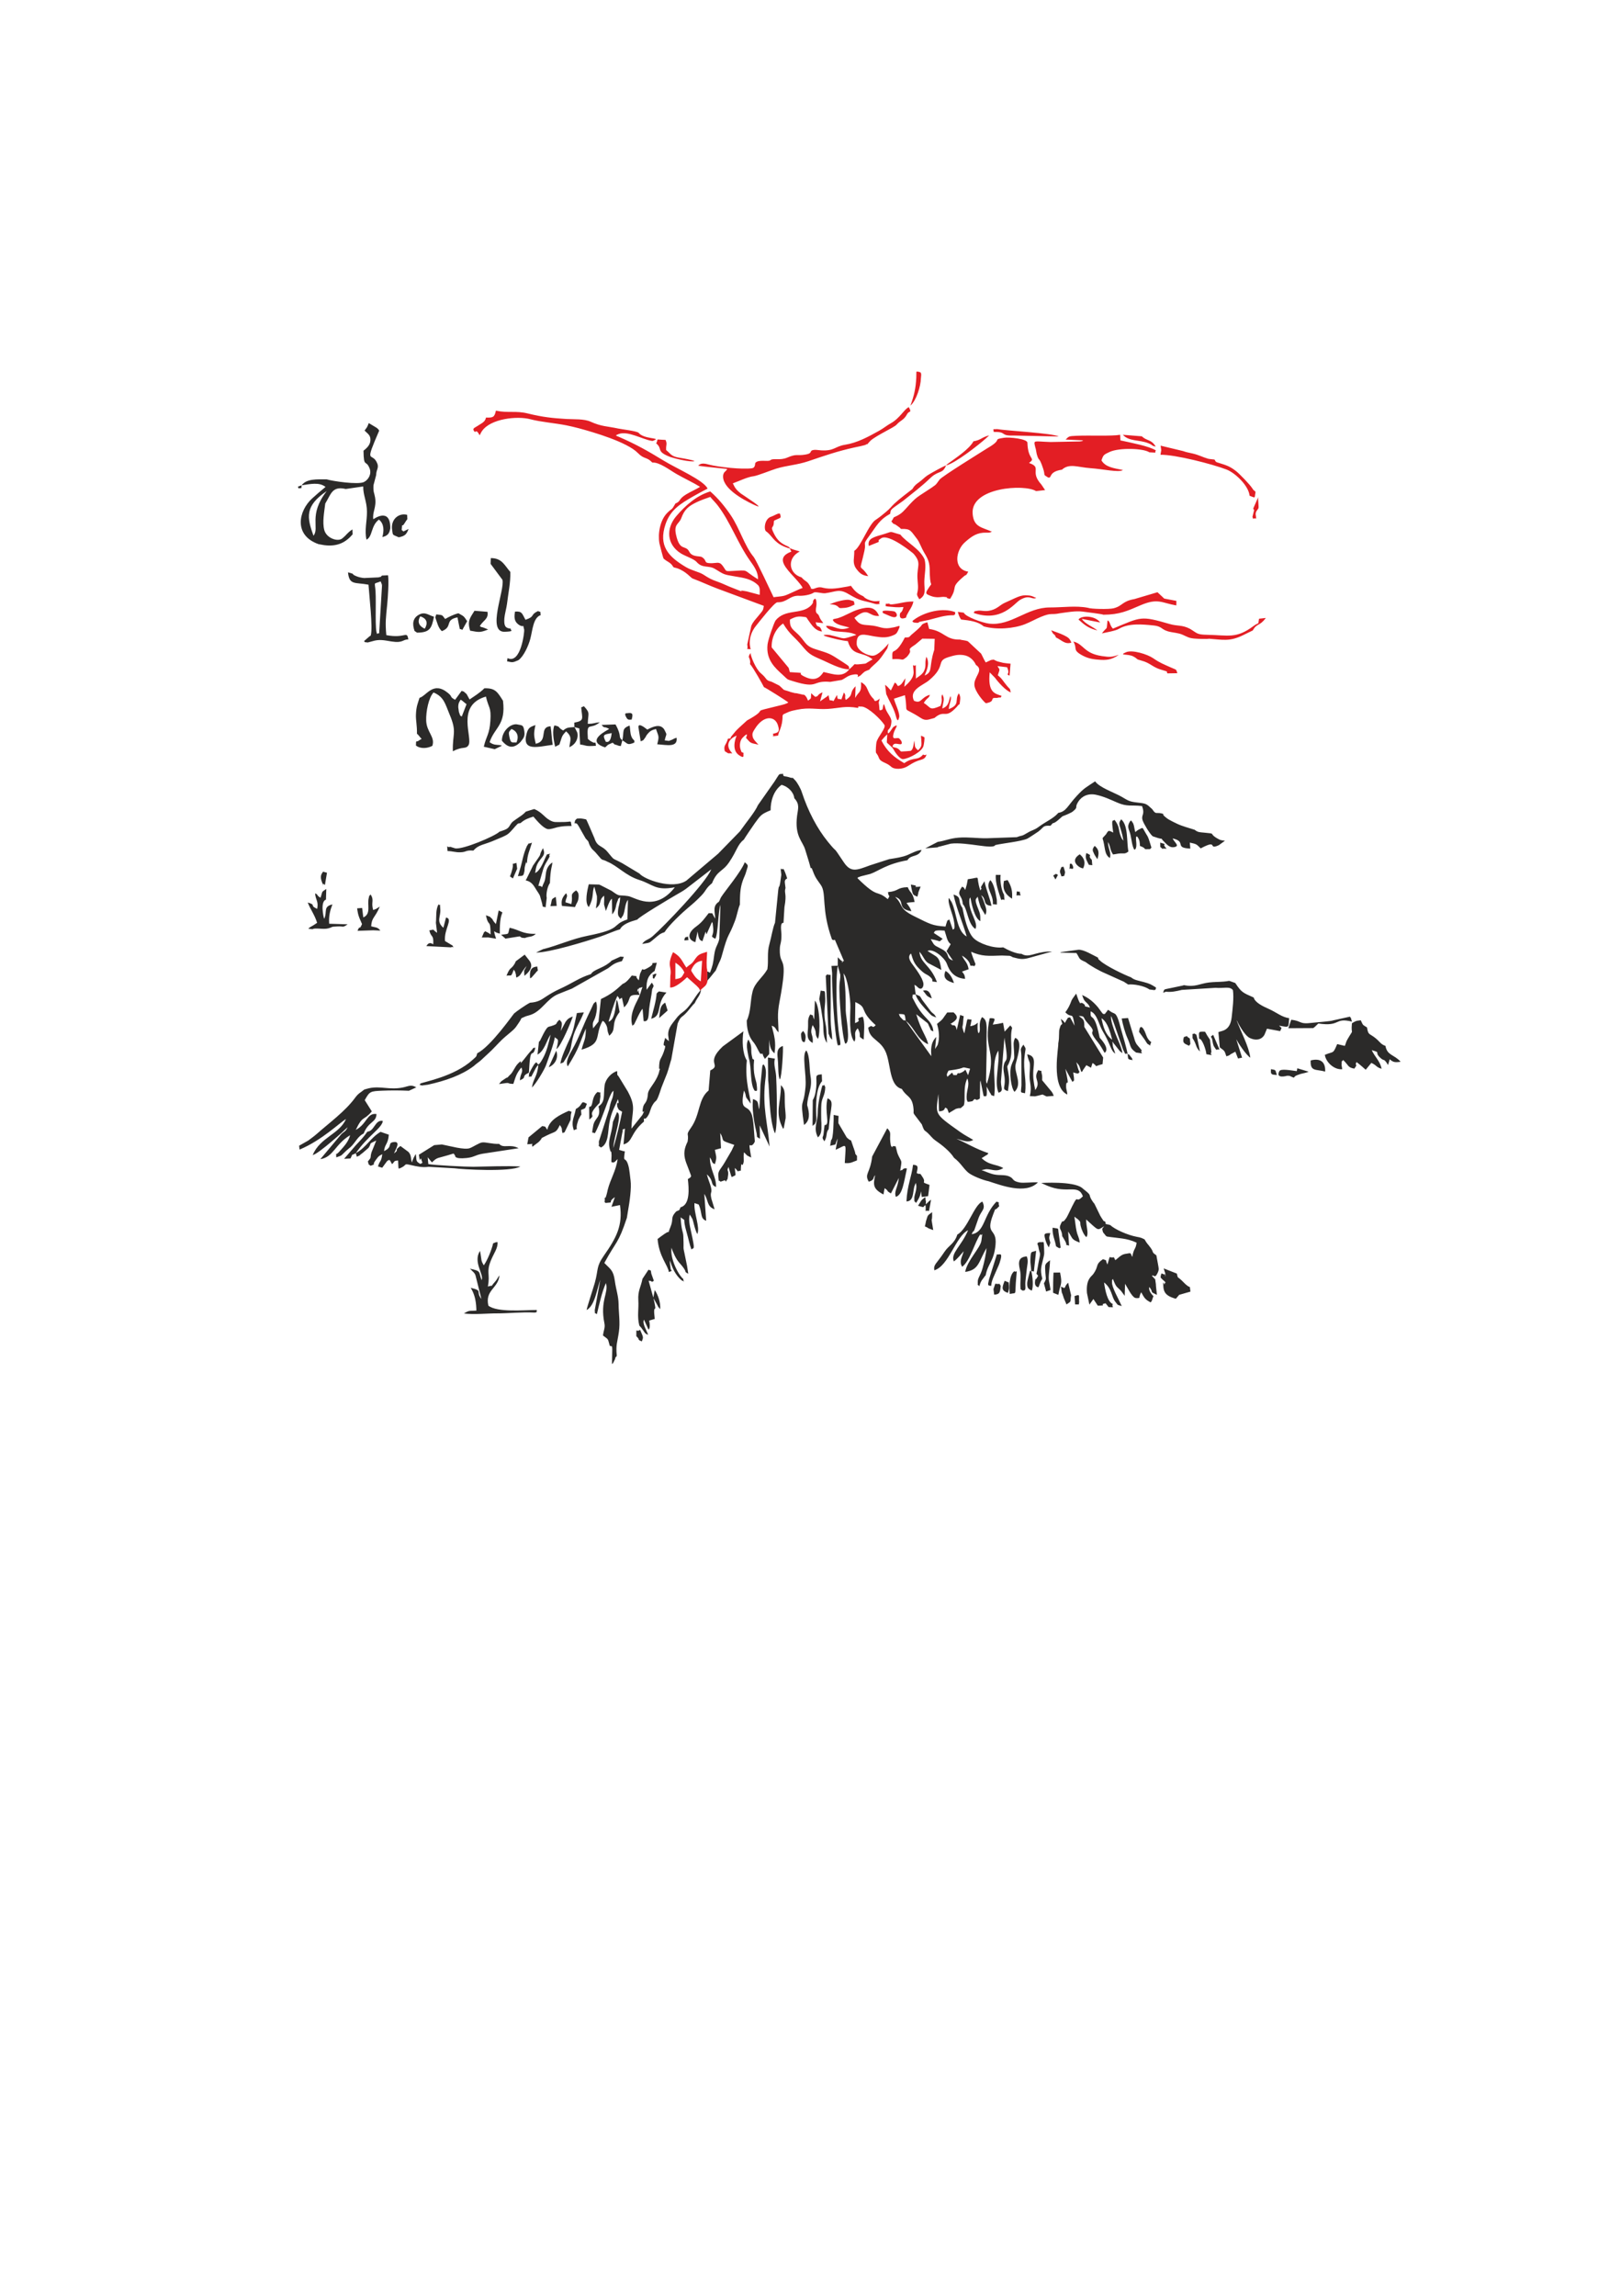 <?xml version="1.0" encoding="UTF-8"?>
<!DOCTYPE svg PUBLIC "-//W3C//DTD SVG 1.1//EN" "http://www.w3.org/Graphics/SVG/1.1/DTD/svg11.dtd">
<!-- Creator: CorelDRAW X7 -->
<svg xmlns="http://www.w3.org/2000/svg" xml:space="preserve" width="594mm" height="841mm" version="1.1" style="shape-rendering:geometricPrecision; text-rendering:geometricPrecision; image-rendering:optimizeQuality; fill-rule:evenodd; clip-rule:evenodd"
viewBox="0 0 594000 841000"
 xmlns:xlink="http://www.w3.org/1999/xlink">
 <defs>
  <style type="text/css">
   <![CDATA[
    .fil0 {fill:#2B2A29}
    .fil1 {fill:#E31E24}
   ]]>
  </style>
 </defs>
 <g id="Слой_x0020_1">
  <path class="fil0" d="M114864 196245c-2375,-6649 -3300,-10839 4863,-16345 -6843,8780 -2514,13535 -4863,16345zm-4415 -17436l92 -1030c3078,-436 6434,-1262 8749,605 -1942,1564 -3328,2796 -4835,4148 -5110,4579 -6960,13581 2272,16808l2083 370c4999,659 8046,-1187 10399,-3952l-69 -1820c-2106,1412 -1823,1750 -3652,3242 -1523,1454 -5855,71 -6664,-3031 -759,-2906 4,-6609 362,-9691 2106,-3415 2502,-6510 7516,-5324l6397 -932c-67,3170 1339,5448 1375,9244 32,3364 -964,6877 -172,10258 2296,-1140 1554,-5103 4540,-7361 2000,1552 1868,4177 1275,6396 1966,-464 2576,-1285 2901,-3179 90,-7985 -6215,-3334 -6222,-3331 -422,-2699 1248,-4334 647,-7977 -312,-1891 -706,-1778 -586,-4492l975 -3700c32,-2298 1343,-2691 94,-4971 -1858,-3389 -4400,1210 1027,-11348 -784,-1002 116,-65 -923,-1011l-2903 -1739c-689,1802 -549,1342 -1542,2750 1272,1236 2234,1704 2152,3564 -78,1782 -1470,2964 -2539,3804 94,6502 864,3049 2231,6471 831,2082 -444,4180 -2043,4994 -2140,1090 -11588,-323 -13712,-976 -3467,3 -7399,-263 -9133,2181l-1386 504c733,1328 -646,474 1294,526zm119317 82471c0,1 -1422,-304 -119,1758 527,833 1047,569 1814,570 569,-2115 394,-2659 -1695,-2328zm-1714 9945c2033,1097 1655,1965 4378,809 220,-1237 -397,-606 -1047,-2205 -511,-1256 -436,-2852 -658,-4023 -3071,1080 -1955,2147 -2673,5419 -1770,-1517 43,-1258 -2506,-5841l-5106 184c1424,1583 489,220 2795,1459 -349,358 -9167,4349 -1485,6764l1076 -973 1606 -720c176,139 393,108 484,329 145,348 723,377 979,470 1192,432 406,211 1591,420l566 -2092zm-74041 -45429c2510,799 2854,2484 1643,4522 -1869,-811 -2984,-2351 -1643,-4522zm-2103 5333l902 633c4908,-17 5346,-1782 6226,-5844 -1932,-475 -3231,-1975 -5504,-740 -2256,1226 -2543,3328 -1624,5951zm-8282 -37569c456,2822 -159,2076 2505,3274 2291,-478 2832,-1072 3584,-3055 -2808,1305 -1418,972 -2532,391 408,-3810 -330,-126 1169,-2643 1272,-2138 860,-425 842,-2921 -2808,-772 -5781,1317 -5568,4954zm15879 32608c695,1884 1049,3843 2409,5042 4158,-1609 875,-4112 5725,-5044l475 2426c597,3095 265,1265 1281,2189l1788 -3218c-1335,-2118 -1405,-1831 -3198,-2903 -1965,495 -3639,1407 -4857,2099 -1305,-1599 -629,-1359 -3251,-1685l-372 1094zm27170 43830c-441,-2157 -119,-1832 739,-2942 2105,780 2854,2722 1822,4945 -1584,-167 -2038,564 -2561,-2003zm4043 1830c1022,-1354 1725,-1917 1409,-4004 -369,-2437 -726,-2040 -2888,-2497 -2521,-96 -5342,2720 -5314,6030 1804,2144 3902,3395 6793,471zm-14884 -42444c1067,-2046 3296,-2552 2797,-5251l-4761 -389c-1628,2670 -2678,3644 -1611,7286 3146,555 3563,806 6622,-432l-1687 -680c-1261,-472 -45,265 -1360,-534zm29147 43389c1054,-2990 704,-3016 2469,-4855 2365,2127 1491,3150 1178,5807 2457,-1083 3376,-3345 2940,-5302l-816 -1655c-56,-95 -195,-267 -279,-408l1810 485 299 5893c2530,315 1545,763 5793,470 -202,-1922 -155,-773 -1118,-1265 -798,-408 -761,-339 -1828,-1242 -492,-6806 636,-2996 4362,-6122 -2198,237 -1940,550 -4397,592 75,-3961 1038,-3794 -1413,-6447l-996 410c297,4066 1356,4887 -2552,5595l40 1631c-2488,180 -2679,123 -4120,1243 -2447,-1415 -562,-1253 -3190,-1863 -797,1699 -405,5181 284,7810l1534 -777zm40115 -1350l-1521 -203c626,-2841 1012,-1581 -149,-3964 -1519,-2359 -4343,-961 -6226,20 -3621,-2923 -3203,-956 -3264,-932l836 5229c1432,-652 609,-64 1539,-1192 411,-498 272,-638 947,-1464 869,-1065 1600,-1512 3126,-1856 981,2899 1243,2485 451,5591 3474,239 7586,1284 7104,-2401 -1696,528 -524,381 -2843,1172zm-23074 358c-1470,-2820 -649,-2660 2112,-3225 -397,4206 -2014,3016 -2112,3225zm-28961 -3342c-2107,7146 4117,5070 9476,4412 -398,-2297 -404,-4483 -786,-6799 -4451,314 -614,5379 -5437,6415 -679,-3108 -818,-3496 -108,-6852 -1654,633 -2539,769 -3145,2824zm-2548 -39315c1876,849 873,-912 1573,1554 139,492 -1149,12804 -6116,10413l-160 1175c1981,406 1903,575 4167,-430 1867,-1298 3680,-5234 4362,-7851 826,-3172 1027,-7707 3798,-8653 -339,-1559 444,-890 -1009,-1470 -3041,1447 -840,1912 -4575,3193 -1256,-2232 -1171,-3224 -3831,-3002 -536,2828 104,4067 1791,5071zm-10739 -22566l4324 5826c1032,3536 -5914,19318 872,19057 3909,-150 1876,-506 2208,-1141 -2210,-165 -2530,-1249 -2350,-3865 86,-1245 806,-3904 953,-5172 462,-3964 1352,-7936 1215,-11754 -2028,-2218 -2975,-5106 -7151,-5054l-71 2103zm-41539 25714c-951,-1140 -334,-11289 -625,-15677 -243,-3665 -919,-2477 1839,-3591 74,126 192,171 208,386 15,218 153,313 170,412 371,2190 34,-1617 143,977l-912 15262c-303,3908 333,1018 -823,2231zm-3467 3090l1643 -442c2663,-833 4423,-340 7072,76 4268,670 4019,-769 6144,-758 -565,-3397 -964,-210 -8066,-1563 -441,-4700 -132,-6622 323,-11188 257,-2578 665,-8530 312,-10742l-2232 105c-1139,1073 489,125 -1268,664l-5252 240c-952,-80 -1959,-289 -2862,-668 -2497,-1048 263,-528 -3060,-1422 466,4792 2527,3593 7509,4530 242,3764 1660,15860 834,18559 -72,235 -324,250 -421,328l-2035 1767c589,693 -59,266 1359,514zm34432 27154c-383,-476 -407,348 -1036,-1714 -42,-138 -236,-1559 -236,-1680 -12,-1517 348,-1993 903,-2805 1171,765 1010,855 2131,1652l-1762 4547zm-15470 -6875c-668,2132 -1193,3183 -1312,6135 -85,2106 436,3939 376,7069 745,458 -340,-446 684,648 637,679 72,257 1031,1177l-765 444c-1421,1175 -1225,-487 -1332,1985 1653,1359 4363,1049 6013,136 1126,-3290 -2101,-5006 -2250,-9210 -123,-3441 945,-8588 2703,-10339 3879,1610 4292,4323 5877,8060 2804,6621 995,6921 1194,13479 3649,-1954 4626,-647 5679,-2151 1842,-2631 -4838,-14660 6432,-17891 1029,4407 1957,3724 1640,8836 -312,5039 -1508,5580 -2413,9534l3998 902 2572 -1237c-144,-170 -329,-302 -370,-197 -40,108 -275,-59 -333,-67 -1162,-147 -2224,61 -3748,-1069 1915,-5601 6008,-6214 4913,-15177 -2028,-3219 -2838,-4696 -6836,-4559 -1483,1570 -4057,3147 -5412,4094l-1072 -1963c-162,-121 -563,-526 -658,-591 -1277,-877 990,154 -1183,-593l-2387 3261c-2219,-1213 -727,-946 -2612,-2499 -5454,-4490 -7821,1051 -10429,1783z"/>
  <path class="fil1" d="M260271 182038c865,1076 1637,1768 2560,2907 4802,6167 7397,13961 11991,20440 1524,2149 3002,4123 2964,6843 -6261,-3781 -2527,-3381 -10324,-3018 -1924,89 -1237,-195 -2895,-2250 -1060,-1314 -2124,-602 -4118,-635 -2832,-48 -1142,-926 -3238,-2236 -829,-519 -3553,109 -4630,-1978 -1414,-2740 -3459,149 -4864,-6248 -874,-3983 1113,-3788 1955,-6102 1122,-3088 2623,-4347 5595,-5781 1604,-774 3323,-1357 5004,-1942zm66814 43986c2283,531 1686,-1747 544,-2060 -388,-106 -4497,-612 -4200,124 220,544 -444,265 939,849 691,291 2034,911 2717,1087zm-18810 -3255c2161,-70 2937,-339 4864,-1278 -360,-1457 318,-1097 -1876,-1722 -1112,-310 -4706,597 -5761,1034 -3323,1376 -103,-229 1704,1552 488,481 294,355 1069,414zm13729 34547l378 -1380c-2135,1760 -2092,273 -2125,242 -2876,-2748 -1772,-4696 -4732,-6270 185,4207 -819,3162 -2159,5780l157 -4288c-2570,2557 -436,2896 -3589,5014 -629,-1411 315,-1412 -699,-2724l-916 2548c-1641,-514 -1299,417 -1582,-1649 -429,666 -900,1453 -1278,2235 -1954,-816 -1159,773 -1856,-2183 -131,111 -261,289 -354,377l-2753 1926 917 -3294c-1698,599 -1585,1333 -2070,1454 -1813,447 7,307 -1008,-150l-1074 -997c-238,2378 270,1541 -1168,2731 -84,-127 -124,-347 -164,-427l-358 -754c-1000,-1473 -1032,-811 -1615,-1087l-2216 -488c-93,-4 -284,13 -383,3l-1676 -424c-116,-39 -284,-124 -397,-164l-1779 -538c-74,-33 -244,-96 -315,-136l-1381 -1306c-71,-60 -211,-182 -284,-236l-2553 -1274c-82,-36 -257,-103 -337,-135l-976 -310c-1234,-628 -663,-901 -2844,-2759 -1996,-1699 -3787,-6457 -3783,-7417 -1466,2079 156,1353 -186,4045 1054,1080 4874,7900 5095,8441 517,140 8152,4941 8942,5591 -351,260 -305,282 -1300,635 -43,15 -768,223 -945,267 -13746,3413 -3460,551 -12882,5705 -941,906 -2776,2463 -3872,3597 -714,738 -1005,1243 -1704,2020 -1251,1387 661,716 -1422,1071 -752,2614 -1704,2294 -1164,4581 2002,1170 458,657 2768,793 -2826,-2914 -1254,-5382 1581,-6483 -798,1782 -1670,5435 859,7149 2317,1569 1410,-111 1676,-830 -813,-420 -574,165 -1076,-1186 -496,-1331 -308,-3315 692,-4347 2638,-2725 1221,-52 1276,28 1767,1873 1194,1798 4580,2494 -116,-134 -285,-286 -370,-380l-1005 -1109c-348,-465 -660,-905 -774,-1488 -248,-1269 144,-1743 805,-2810 3149,-5082 7274,-4793 8399,-1516 998,2908 -168,2906 -1817,3326 778,1065 -1425,1054 1974,628 -18,-1264 1654,-3113 1605,-7285 591,-937 -260,-110 1165,-898 7,-4 1154,-509 1241,-541 1075,-389 1721,-480 2892,-732 4564,-946 7067,-33 11291,-301 4202,-266 6352,-1200 10966,-374 973,-596 -1355,-553 1688,-468 2417,481 6702,4610 8064,6676 746,1133 -2460,4384 -2899,6397 -146,668 -335,3365 -159,3836 58,156 670,745 991,1723 613,1867 2681,1663 4526,3374 1256,1164 4205,905 5753,-8 1397,-825 2532,-1614 4110,-2173 1509,-536 2672,-482 3118,-2287 -598,200 -413,413 -1244,15 -2073,2454 -3404,673 -6914,3170 -3795,-2207 -6320,-4313 -8361,-8294 743,-917 1268,-1478 2128,-2283 -16,265 -168,2923 -156,2956 131,312 2008,1732 2367,2428 507,985 2381,3843 3626,3707 2256,-244 6845,-2708 7434,-4795 131,-460 585,-3131 267,-3263 -1488,-615 -1174,-993 -1057,1011 115,1951 256,2406 -1197,3823 -1522,-1360 -987,-1270 -1374,-3579 -260,1094 -261,3247 -1341,3778 -86,42 -3354,275 -3446,242 -572,-204 -640,-1194 -2538,-1515 -698,-118 -825,-436 -303,-1042 857,-996 3615,967 2959,-1112 -89,-277 -758,-1091 -918,-1162 -1050,-470 -2882,1098 -1885,-2182 400,-1320 2238,-3579 -192,-1974 -351,232 -2420,4150 -1991,1239 55,-367 1123,-544 1274,-3157 100,-1728 -1864,-3203 -2429,-5621 -510,-2178 -706,1037 -873,1121 -1407,717 -988,161 -1195,-1431l-151 -1161zm3341 -35121c2371,183 3224,413 5723,177 -292,970 -345,1527 -1127,2145 -223,177 -744,2609 1472,1934 1009,-308 345,-32 972,-1291 924,-1856 1805,-2627 2342,-4798 -2987,-44 -4842,727 -7653,1020 -1592,165 -752,-420 -1689,-222 -901,190 -663,-434 -757,148 -132,815 -391,665 717,887zm24177 3188c970,-937 358,635 505,-1133 -4534,-1777 -11188,-91 -15044,2744 -548,402 -962,642 -155,1030 7,3 2067,420 1921,-180 -6,-25 3278,-660 3690,-763 3198,-806 5711,-1763 9083,-1698zm7240 -856c10214,3611 14875,-3514 17056,-4784 3553,-2069 4119,38 5915,-680l-1559 -684c-920,-244 -615,-162 -1491,-259 -2750,-306 -4264,875 -8457,2692 -1699,735 -2696,2147 -5019,2758 -2533,667 -3383,-129 -5157,192 -1702,308 -616,120 -1288,765zm-56342 16878c3087,1277 7658,3930 10808,3765 -2466,3207 -5827,1794 -9461,1010 -1365,2212 -3268,3266 -6238,2021 -5192,-2176 1855,-1421 -6113,-1982l-402 -1537 -6236 -7512c-158,-3271 1388,-6922 4192,-8757 2550,4225 4074,4714 6980,8231 2277,2756 3136,3312 6470,4761zm14904 6037c1532,-1426 1057,-1277 3230,-2131 783,-1102 2363,-2195 3437,-3399 1256,-1406 1918,-2613 3126,-4324l547 -1886c-1064,1185 -3834,4465 -5850,4508 -1894,40 -5676,-1782 -5886,-4227 -172,-4798 2979,-3421 6593,-2829 2723,418 4517,623 7107,-562 973,-445 1160,-951 1626,-1950 928,-1994 218,-1231 -1655,-840 -4735,991 -4464,-410 -9098,-750 -2902,-212 -3633,-213 -5415,-2705 5379,-4402 4916,-393 9044,-712 -1498,-3524 -4027,-3397 -7438,-2408 -2799,812 -4877,2393 -7775,3262 -1151,300 -2186,192 -1477,1068 1190,1469 4152,1810 5814,2326 -3901,1558 -5161,-678 -8326,-620 -694,13 704,1615 2793,1938 2462,381 5936,136 8082,1389 -5923,1854 -3570,1419 -9659,55 -680,-153 -3884,-233 -1260,544 2184,647 5559,1492 7802,1683 1635,5729 5087,3526 9072,6673 -3434,1914 -1617,1406 -4302,1742 -3799,475 -894,-1020 -4228,1883 -402,-1199 759,-610 -2621,-2784 -4823,-3126 -4380,-2847 -9901,-4606 -3982,-1269 -3602,-3074 -6728,-5855 -1912,-1701 -2614,-2299 -2511,-4962 1990,-1040 2912,-1301 5172,-971 1146,168 704,52 1518,1178 1420,1962 2501,3829 5044,4180 -988,-3121 -1681,-687 -2327,-3381 4587,447 2303,707 1291,-2232 -501,-1454 -1655,-379 -1025,-3782 162,-876 29,-4047 -1191,-1837 -72,130 332,806 -1214,2096 -3443,2876 -9065,859 -12515,5052 -651,952 -2766,7073 -2963,8799 -633,5575 2679,8567 5528,11124 96,87 223,215 319,303 1703,1540 1079,1300 3427,2028 9745,3025 6695,-357 13687,278l4274 -724c1198,-562 2086,-1509 3641,-1841 4422,-943 473,1868 3191,209zm21785 -17686c-38,44 -874,843 -916,881 -584,530 -961,817 -1626,1406 -1692,1307 -850,1507 -2985,1482 -4060,7924 -4799,2682 -4576,7956 4545,-334 2985,1005 5300,-839 2997,-3411 -1138,-1764 3189,-4589l2489 -2093 4527 61 -156 4021c-2104,6450 -361,8045 -3535,9431 816,-2004 1983,-4410 642,-6896 -733,2532 89,3126 -815,5149 -828,1852 -3099,2518 -3021,3031l-44 -5111c-1176,943 -1129,-1618 -827,2128 299,2427 -1664,4312 -3406,5823l440 -3138c-718,897 -1086,1925 -1950,2511 -1333,905 -690,-295 -1944,-932l-1445 2904c-484,-482 -460,-529 -864,-936 -776,-779 -208,-291 -1250,-1149l413 3390c1136,2619 2231,4210 3199,6924 427,1199 897,4288 1541,1603 349,-1457 -1461,-4988 -1923,-6814l4027 -1285c1417,7717 -1658,3509 5878,8381 1803,1166 2758,502 4942,-33 4007,-3395 3720,767 8189,-4074 667,-721 182,-418 1031,-1016 120,-1327 616,-2546 -290,-3933 -1693,2473 687,4104 -3671,5771 134,-2231 1156,-3396 656,-4794 -805,1750 -435,3625 -3031,4578 231,-2430 1090,-3348 -25,-5206 -674,1513 370,1581 -634,4260 -4202,1793 -3294,716 -6122,-1104 1179,-1975 1886,-1615 2216,-2977 -3438,1006 -3035,3435 -5816,2178 -1957,-4003 3284,-5645 5408,-7397 6613,-5453 2420,-7113 7254,-8589 2041,-624 3405,-1017 5495,-730 2302,315 3868,2021 4538,3588 3146,1999 -913,4346 -545,7522 261,2260 3161,5760 4195,6531 4031,-744 908,-2156 4050,-1955 2001,-540 903,493 1725,-754 -2606,-886 -5110,-1238 -4372,-8624l1954 2009c1054,1492 3976,4774 5766,5327 -546,-2130 168,-310 -2239,-3462 -967,-1266 -1198,-1751 -2511,-2799l575 -1757c4,-996 -23,-251 -679,-1605l3502 421c1361,2993 -862,2279 911,3085l367 -4388c-931,-94 -1876,-166 -2701,-306l-2000 -510c-1654,-550 -938,-827 -2441,-546l-1962 913c-572,-859 -1437,-2844 -1706,-3246l-4801 -4482c-751,-382 -2555,-477 -2943,-667 -5334,167 -5699,-3087 -11293,-3885l-525 -2026c-13,-166 -68,-240 -166,-429 -709,293 -1790,479 -2126,1192 -64,135 -438,508 -537,619zm85176 14117c2089,1264 2893,1333 5174,2059 314,100 -63,97 317,748 1216,-10 2428,-33 3645,-58 -545,-1607 -21,-1052 -2448,-2140 -2612,-1170 -4045,-1706 -6389,-3339 -2086,-1451 -7671,-3225 -9987,-2194 -2893,1289 720,497 2628,1500 2155,1132 593,897 3130,1580 1597,431 2539,979 3930,1844zm-19939 -2222c3190,288 4943,56 7620,-1756 -2662,831 -3033,908 -6188,446 -6680,-979 -6694,-4493 -10466,-5312 1559,2506 -329,2942 2825,4806 1878,1110 3660,1636 6209,1816zm-15389 -8132c2393,1187 3284,2587 5645,1909 -599,-1457 -994,-1851 -2721,-2704 -1532,-757 -3081,-1186 -4673,-1841 1189,2495 929,686 1749,2636zm74409 -6851c-487,2689 235,978 -2012,2659 -6384,4773 -9305,3356 -16954,3225 -3980,-69 -3623,-578 -6366,-2204 -2970,-1513 -4430,-879 -7446,-1754 -10737,-3112 -10326,-2615 -20780,1701 -1354,-1486 -853,-2509 -1969,-3020 -460,4204 211,1760 -2068,4761 1568,-357 4993,-931 6225,-1663 3605,-2141 8624,-1670 12658,-1250 3663,382 2614,1736 6549,2439 2805,501 3072,400 5583,1623 1046,508 1603,593 2750,740 1439,122 4661,254 5490,69 4839,318 7486,1146 12410,-1261l3637 -1784c1555,-2794 2467,-1405 4767,-4567l-2474 286zm-45669 -7208c-4623,820 -4251,2523 -7662,3382 -1643,413 -8282,286 -9433,-196 -4385,-840 -9126,-102 -13883,-110 -8454,-14 -14147,6847 -22238,5923 -2396,-274 -8674,-2481 -9319,-4016l-2182 -293c446,1643 762,2110 1204,2799 3247,356 6227,742 8269,2509 4745,1363 11059,799 15103,-775 1959,-762 3936,-1901 5821,-2677 4147,-1706 3651,-633 7000,-1348 2580,-341 5795,-949 8387,-603 1524,204 7253,899 7555,1140 5995,-22 8907,-1440 13553,-3437 6530,-2808 7815,-857 13182,36l27 -1666 -4448 -845 -2487 -2326 -8449 2503zm-20496 7495c572,553 459,378 919,796 1773,1612 3308,2546 5998,3198 -1507,-1276 -4532,-2393 -5706,-4239l6736 1332c-1832,-2600 -6906,-2659 -7947,-1087zm30049 -60358c5401,-83 18943,3396 24150,5391 3276,1255 8180,5983 8494,9613 2382,973 1756,818 2134,-991 183,-876 -352,-432 -1059,-1604 -865,-1433 -4833,-5489 -6046,-6436 -2589,-2020 -3991,-2234 -6949,-3198 -743,-242 -657,-854 -990,-1024 -47,-25 -1903,-181 -2282,-291 -2124,-613 -3264,-1371 -5821,-1954 -1095,-249 -2287,-452 -3333,-855l-8246 -1980c331,2561 294,873 -52,3329zm33977 19708l333 582 -616 2486c720,1486 -961,371 1370,568 -60,-1194 -441,-1542 55,-2609 54,-116 613,-845 754,-1080 274,-458 -271,-3635 -37,-4167l-1859 4220zm-40794 -26465l-6979 -559c2337,2516 5898,1736 9305,3075 1958,770 966,877 2741,1251 -1643,-2785 -3275,-1989 -5067,-3767zm-96493 38721c396,-977 -715,-216 969,-1361 2773,-1886 11646,5428 11844,5640 3029,3479 1259,4364 1428,8860 82,2149 495,3475 -99,5702 -192,719 471,1531 803,2128 2710,-1591 1768,-3587 1826,-6500 52,-2703 776,-5456 90,-8126 -1856,-4026 -6490,-6049 -8881,-9072 -4844,-1312 -2047,-1260 -7219,184 -3570,997 -4734,1758 -4357,3991l3596 -1446zm34771 -36889c-1472,2807 -6420,6054 -9173,8063 -607,443 -662,559 -867,774 -773,187 -5727,2914 -6823,3651 -1120,752 -1750,1528 -3033,2460 -1041,756 -1694,1189 -2498,2545 -1864,1466 -4615,3488 -6592,5341 -1194,1119 -1447,1682 -3072,3031 -1179,981 -1942,1639 -3551,2760 -2676,1387 -5618,10071 -8064,11499 38,2753 -749,4334 611,6384 1331,1826 2237,2607 4506,2889 -3381,-5361 -3353,-260 -1370,-9406 686,-3301 -859,-1799 1642,-5199 2949,-4009 3748,-6020 7772,-8247 238,-1805 66,-1378 4735,-4740 3316,-2685 6758,-5256 9832,-8218 241,-233 465,-435 718,-654 2748,-2272 3983,-1036 5187,-4096 3279,-723 11891,-7469 14714,-10005l1111 -1016c-2922,744 -2867,1665 -5785,2184zm8743 -4474l-1458 45 157 1002c4950,-158 2155,1493 7249,1308l16561 351c-2230,-1232 -19789,-2160 -22509,-2706zm19544 4732c-6255,-199 -6286,-878 -5672,1760 38,167 204,691 248,884 190,814 179,1285 418,2075 831,2739 674,266 2246,4983 947,2841 -267,1986 1794,3272 1629,515 -117,-2061 5119,-2848 2673,-2438 5859,-870 10320,-557 4992,351 10447,1704 12035,691 -3678,-721 -6432,-1119 -7882,-3520 706,-2102 842,-2078 2918,-3076 3475,-1669 12510,-1385 14626,108 3619,106 1520,420 2413,-675 -2315,-1564 -9531,-2924 -13021,-3695l-88 -2052c-3188,559 -11097,152 -16003,369 -2911,129 -2711,159 -3990,1376l6460 300c-770,418 -25,176 -1379,401l-10562 204zm-57498 27620c-389,691 -399,872 -871,1437 1210,1576 387,356 2047,1557 118,85 271,184 385,269 776,588 583,379 1103,961 3681,-143 3510,701 5926,3733 769,965 1704,3502 2502,4818 2053,3380 2074,4231 2135,8353 220,5364 1385,1717 -813,5302 -930,1517 -539,1677 1165,2333 879,338 1462,422 2391,484 906,19 1828,-180 2396,-139 2868,205 -612,162 2288,720 3129,-4815 -315,-3686 5007,-8205 1398,-1187 347,395 1651,-1740 -5688,-931 -4628,-7797 -1211,-10803 2519,-2218 4456,-3611 7903,-3503 957,29 1089,43 1963,-350 -3691,-1667 -6672,-1620 -7055,-6581 -748,-9705 19081,-10940 23240,-8286l3311 -370 -1355 -2018c-4503,-4944 442,-6198 -4532,-7918 2686,-2054 -399,-716 -593,-7427 -41,-1431 -6694,-2107 -8628,-1800 -4507,717 -75,375 -5902,3733 -2492,1591 -16689,10346 -17647,11577 -1391,1790 -800,1539 -3164,3129 -5375,3615 -4985,2801 -9239,7566 -1472,1649 -2375,2272 -4403,3168zm-44023 29236c-1126,-2334 -6342,-13604 -7354,-14824 -3275,-3946 -5101,-10404 -8307,-15161 -2158,-3203 -4633,-6226 -7545,-8772 -4992,1496 -9064,5113 -12408,9004 -3919,4559 -3571,10482 1682,13729 1573,973 4783,2010 5721,3100 2097,2437 4398,1156 6693,2535 3521,2115 2963,2022 7444,2777 3227,543 5985,888 8429,3240 793,875 549,2348 547,3502l-4782 -1276c-5582,-1114 2984,1854 -5323,-1337 -1824,-683 -3352,-1501 -5122,-2125 -2704,-953 -3169,-1260 -5418,-2691 -1573,-1000 -4194,-1440 -6389,-2743 -6418,-3811 -10137,-7755 -7474,-15693 1762,-5250 5449,-7502 10099,-10182 1748,-1006 3533,-1939 5318,-2878 -1431,-3068 -11182,-7243 -16103,-10247 -5959,-3638 -10054,-5954 -16506,-8755 -999,-435 -1447,-395 -66,-948 3400,-1365 8717,1909 12164,2456 555,88 406,28 1207,-317 1861,-800 -4083,-312 -5949,-2606 -530,-652 -6233,-1310 -7493,-1582 -4154,-894 -6026,-671 -10185,-2534 -2345,-1050 -6022,-809 -8645,-956 -5389,-317 -8972,-715 -14252,-2018 -4541,-1120 -7179,-86 -11740,-1041 -508,2501 -1153,2605 -3624,2527 -341,1703 -1692,2098 -3318,3204 -816,555 -1861,760 -958,1896 441,552 616,-873 1574,765 618,1055 221,583 1202,-877 3080,-4585 12920,-5681 17827,-4357 3622,977 9108,1414 13122,2220 1565,314 3060,673 4603,1078 5505,1487 17702,5062 21600,9064 2362,2424 3174,1269 5305,3503 2536,-240 6332,2733 8901,4205 2712,1555 6412,3307 8582,4673 -1130,758 -3582,1835 -5106,2771 -3001,1842 -1763,2466 -3924,3343 -1616,2855 -964,1363 -3045,3482 -2607,2654 -3438,7559 -2825,11078 81,464 1379,5452 1502,5569 1242,1193 2557,1414 3361,2768 463,781 649,457 1759,864 3336,1222 4787,3427 5577,3721 3149,1170 5961,2543 9177,3738 4690,1742 9380,3484 14070,5226 938,349 1876,697 2814,1046 -282,1792 -234,1508 -2067,3762 -1002,1232 -1838,1991 -2503,3519l-1496 6813c448,2943 -936,1308 1249,1822 -946,-3423 212,-6515 1998,-8661 676,-811 6679,-8613 7802,-8569 3551,141 4471,-2591 8044,-2379 1226,74 4028,-293 5272,-1161 618,-431 3083,389 4261,223 3957,-558 5075,-1732 8471,304 4906,2887 4846,2116 9735,3606 886,270 1892,-21 1724,-127 -930,-584 1288,-1131 -1283,-842 -1210,137 -3885,-693 -4670,-1744 -215,-287 -2259,-700 -4117,-3240 -705,-963 -195,-656 -1765,-396 -2920,484 -5987,1172 -8921,457 -2462,-784 -3484,1095 -4554,160 -631,-552 575,834 16,-277 -1341,-2669 -1644,-1774 -3389,-3713 -4476,-1310 -5248,-6329 -1560,-8920 1218,-857 1352,-333 -1292,-1227 -2573,-871 -609,-533 -2561,-1379 -2788,-1207 -3966,-2797 -5152,-5520 -715,-1641 286,-1055 403,-2734 90,-1286 -119,-809 1474,-1607 924,-462 1299,-251 862,-1766 -230,-797 -2215,608 -3259,915 -2515,738 -2770,4794 -1893,5383 2167,1456 2678,3920 6669,5594 3061,1284 1504,-70 2595,1839 -5241,1916 -2899,4995 -114,8137 380,417 4887,5107 4088,5254 -1000,185 -4996,2326 -6575,2763 -1031,285 -2748,360 -3911,547zm-28930 -49846c-948,-491 -3738,-940 -5861,-1304 -2758,-474 -2853,-1366 -4582,-2754 -137,-1930 498,-2166 -225,-3721 -4352,-150 -2313,-600 -3436,1245 2589,2181 -279,2904 5233,5035 1808,574 7143,1928 8871,1499zm82642 -32594c-1816,-344 -1278,-739 -1424,1996 -212,3974 -771,6488 -2150,10244 2183,-1832 3781,-7159 3837,-9945 12,-674 370,-1869 -263,-2295zm-39756 28704c-658,517 28,1069 -2286,1472 -3301,576 -3074,-420 -6669,1117 -2753,1178 -5119,58 -6229,980 -749,622 -4361,-438 -5452,956 -201,257 123,1802 -1335,1982 -3676,453 -12122,-426 -15795,-1383 -2720,-824 -3406,40 -3827,441 2857,425 7630,832 10651,1187 -725,1201 -1070,807 -1460,2058 -885,4811 7350,9216 10939,10914 6221,2942 -4107,-3671 -4475,-3962 -1514,-1196 -2179,-1990 -2954,-3748 2269,-799 5325,-2343 7598,-2606 1390,-163 6483,-2220 8276,-2769 3975,-1218 7551,-1313 11754,-2722 6039,-2041 10524,-3630 16830,-5026 508,-112 4369,-858 4387,-1111 34,-474 93,112 394,-70 61,-36 1042,-1185 1230,-1347 2341,-2018 8622,-4819 9499,-5815 1495,-1698 2689,-1629 3879,-3870 757,-1425 1881,-248 640,-2568 -1593,605 -3255,4043 -6554,5869 -1488,824 -2704,1872 -4386,2805 -3918,2173 -7922,4373 -12398,5091 -3832,614 -3855,2331 -8774,2059 -1080,-60 -2489,-418 -3483,66z"/>
  <path class="fil0" d="M308701 352296c309,466 -552,377 0,0zm-125695 -47605c-1515,1571 -13480,6664 -16238,6078l-1818 -567c-1275,536 -1167,-1433 -942,1575 1932,26 2772,498 4626,450 2473,-66 1803,-845 4834,-629 2155,-2386 3697,-1925 8373,-4030 1301,-578 3362,-1278 4412,-2138 1174,-962 2246,-2466 3356,-3551 542,-531 739,26 1399,-562 1293,-1154 2822,-1651 4441,-2165 1201,1362 3470,4166 5232,4573 961,182 2584,-453 3583,-680 1749,-397 3401,-484 5192,-444 -546,-2450 534,-1389 -3807,-1457 -2073,-32 -2610,239 -4309,-741 -1969,-1136 -2716,-2811 -5561,-4026 -340,104 -3034,906 -3082,955 -567,575 -800,818 -1481,1331 -753,567 -3179,2112 -3619,2631 -982,1157 -901,1996 -2555,2672 -663,271 -1360,488 -2036,725zm11239 53724c967,-561 402,-222 1058,-913 16,-17 866,-976 876,-988 1263,-1664 937,-142 705,-2434 -2469,180 -2868,1590 -2639,4335zm-74426 -38698l-1434 -385c-568,850 -1293,1592 -346,3958 1135,2836 -814,-609 1029,916l751 -4489zm67057 1343l1076 743 1559 -3552 -275 -2151c-2446,892 -740,-681 -1497,2286 -287,1124 -406,1510 -863,2674zm6221 -11146c-1519,3419 -1531,5205 -2606,8718l-708 2313c2021,-76 1999,-1 2385,-1750 119,-540 -57,-1050 276,-2195 660,-2266 179,-728 652,-797 171,-3348 939,-4377 1840,-7509 -2181,919 -546,-569 -1839,1220zm-7934 33948l5290 -846c1030,841 1123,425 1818,625 1955,-743 2662,-228 4075,-1541 -5091,93 -5730,-1399 -9603,-2231 -770,2712 84,2127 -3113,2563l1300 1171c35,-84 154,172 233,259zm-50527 70704c-1414,2019 -2418,3025 -4241,4966l-4297 4979 2320 -122c1150,-2089 -227,-748 1964,-1938l381 1306c2188,-1001 264,-138 2015,-1298l2267 -1961c1406,-2048 -349,-1186 2828,-2677l-1734 4306c-690,2349 274,1419 -1368,3407 684,1317 -323,564 1036,1536 2497,-999 111,241 1879,-2106 1269,-1685 956,-1308 2392,-2150 -365,2982 -881,2137 -1564,4500l1540 476 1768 -2409c1226,-1058 1090,59 1878,1091 1217,-1285 464,-1143 2173,-1337l125 2564c19,91 69,294 130,431 3544,-1269 1253,-2056 4508,-1305 2211,509 4187,945 6424,616l9540 551c2417,371 20590,1462 24078,-657 -4898,-307 -12139,22 -17229,94 -2386,35 -14733,-575 -16492,-996l-234 -2486 1548 1884c2279,-2137 1386,-1186 7893,-3244 132,78 265,142 308,340 40,188 233,268 289,324 70,69 -577,1466 4204,973 2849,-293 2981,-1060 5866,-1572l13212 -2017c-3306,-1734 -5515,228 -7141,-1589 -2586,118 -4898,-720 -6266,-521 -1129,163 -3215,1615 -4469,2080 -2023,751 -7354,-807 -10256,-1347l-2796 248 -5613 3510c574,4508 324,-569 1087,2342 220,838 469,474 -568,1025 -1863,-1051 -1251,-1222 -1673,-3625 -128,154 -232,380 -304,516l-519 977c-62,131 -135,322 -187,440 -397,912 -81,640 -353,1100 -618,-1296 -61,-2348 -1283,-3774l-2967 -2196c-2786,2045 25,930 -2353,2717 506,-1335 2593,-4456 -17,-4167 -2655,295 -143,1658 -3640,3328 295,-2735 1449,-2365 1758,-6013l-3034 -1051c-3688,2165 -5216,5714 -9067,7816 4424,-6430 9622,-9197 9901,-11806 -2841,-603 -3082,3779 -5647,3921zm45807 -77849c-1629,-1420 -172,-521 -2374,-1424 974,4810 1644,857 1710,7045 -151,-106 -334,-281 -437,-339 -95,-55 -313,-230 -421,-283 -2342,-1159 -610,-400 -1547,-216l-828 1938 2365 -23 2873 464c-552,-1817 -484,-1318 -710,-2728 999,589 636,467 2085,866 -208,-9691 2435,-6913 -428,-8487l-997 4977c-28,-32 -676,-755 -680,-761 -543,-723 -321,-481 -611,-1029zm8570 15429l-305 681c-44,76 -135,256 -188,339 -1426,2249 -1495,791 -2924,4269 1899,-350 1572,773 2665,-2210 631,931 342,280 834,1901 16,52 -118,158 141,1004 1846,-870 1210,-1211 3710,-4264 -992,2340 -980,684 -778,3615 1724,-1349 3241,-3226 2100,-5143 -53,-89 -158,-251 -215,-345l-1782 -2273 -3258 2426zm-2299 41778c-1576,1715 61,20 -1998,1492 -1477,1057 -597,196 -1852,1721 5215,-854 2113,-105 5244,-67 923,-2795 1104,-3774 2949,-6021 847,1791 -420,2076 -548,4721 2893,-1301 176,-1280 3303,-2816 564,-10955 1283,-4575 2370,-9151 -1336,208 -418,-79 -1467,1002 -317,326 -893,981 -1147,1308 -5199,6674 -958,721 -3733,3489 -1269,1266 -1900,3404 -3121,4322zm-55855 -61160l208 1274c370,2076 936,2826 1595,4492 -1209,2767 -593,-128 -1656,2460l5734 -188 2631 104c-1018,-1407 -1993,-1108 -3367,-1585 277,-3430 1233,-2734 3182,-7194l-915 547c-101,61 -282,193 -383,252l-1120 456c-916,-2930 494,-3448 -961,-5698 -669,836 -338,-104 -692,1325 -615,2477 955,5801 -1988,7079l-425 -3471 -1843 147zm28874 5296l439 3664c-2020,-1333 -530,-1304 -2849,-887 647,2850 1649,1306 1434,5116 -1686,-1230 -2319,449 -2527,628l9025 470c861,-592 1139,888 621,-632l-2800 -1677c-486,-4351 3149,-8133 361,-8619l-968 3757c-2705,-2378 -946,-4011 -1121,-6672 -212,-3234 -35,-1010 -649,-1933 -1108,2039 -739,4387 -966,6785zm-45179 2339c839,-615 3951,185 5705,-297 2166,-593 539,-570 3412,-713 2436,-122 1663,589 3720,-777l-6760 -213c-217,-2756 299,-4818 1181,-7087 -3493,839 -1794,2590 -3005,5292 -305,-699 -1499,-6380 642,-7044l119 -3900c-1985,1266 -1249,781 -2126,3217 -1663,-994 -705,-1131 -1978,-1596 182,2452 1329,2842 768,5681 -3089,-1430 -76,-1334 -3462,-2344 944,2498 2527,4463 3438,7445l-1311 865c-129,79 -293,170 -419,244 -699,419 -849,406 -1511,1070l1587 157zm79116 76263l-464 2521c3203,-65 1290,-713 1885,912l2318 -1752c2039,-2049 -183,-794 2879,-2351l1286 -599c2135,-931 2275,-626 3594,-3267 1241,1889 357,1125 991,3001 135,-59 352,-312 396,-198 41,107 309,-163 361,-208l2149 -4435c164,-1451 -101,-1299 384,-3008l-1012 -347c-3250,1463 -7123,3248 -7885,6945 -982,-1244 -233,-1089 -1858,-1363l-5024 4149zm1671 -99606l-2421 4951c-76,118 -214,311 -311,472 2733,691 2995,2239 4698,4670 811,1286 493,1030 1080,2870 876,2748 -156,1848 1540,2359l414 -3419c-320,-1425 288,-4301 1176,-5470 157,-5452 900,-6246 874,-7541 -3163,2210 -1961,5120 -3028,7305 -1526,3125 250,1252 -2085,1260l1707 -5881c619,-2139 1604,-3169 2431,-4854 -587,-1060 1361,-1309 -996,-755 -1107,2068 -2264,5905 -4319,6795 317,-2395 636,-3268 1737,-4737 1207,-1612 2108,-2091 1112,-4371 -2166,4067 626,333 -3609,6346zm2138 64635l-509 4638c2616,-1378 3345,-5322 4795,-7327 -709,3129 -1370,6074 -2865,8785 -3257,5914 -631,-3368 -5050,5570 43,2099 -598,809 850,1050l1649 -3149c915,-1316 333,-486 942,-1175 -456,4559 -1814,4787 -2378,8322 1439,-1267 4594,-6552 5187,-8221 1041,-2936 2890,-7907 3217,-10225 1014,1129 1688,37 571,4379 1668,-920 5659,-10687 6005,-11954 -1371,511 -1766,780 -2616,1902l-1811 3408c747,-3321 450,-3064 -445,-4121 -1886,1538 -73,1376 -3119,2350 -95,31 -288,50 -384,88 -592,236 -895,-152 -2457,2855 -195,375 -423,887 -613,1239 -989,1829 104,281 -969,1586zm26591 -29753c-317,365 -34,152 -814,765 -2677,2104 -5720,2458 -6702,4143 -4459,1394 -6736,3322 -11580,5503 -1660,747 -3584,1867 -5031,2838 -1567,1050 -2815,1957 -5728,2144 -1608,815 -4962,3172 -5803,3917 -417,370 -8578,12160 -13523,14590 -491,1474 -39,901 -1661,2387 -6793,6224 -18025,8100 -19204,8732 -114,611 -772,329 607,692l2157 -284c6514,-1435 12383,-3479 16806,-6823 1254,-1121 1848,-1402 2752,-2219 1074,-970 1370,-1326 2530,-2355 1697,-1506 3577,-3653 5091,-5118 1411,-1336 3070,-2564 4268,-3710 800,-764 1103,-1339 1841,-2408 1643,-2378 100,-1258 2435,-2356 170,-110 1237,-347 1995,-618 4086,-1462 5913,-5856 9970,-7559 1705,-717 3398,-1341 5090,-2028l13286 -7487c1829,-1366 2307,-1908 5034,-2575l727 -1543 -1233 -141 -3310 1513zm-90606 47214c-1349,1166 -2016,1196 -3357,3031 -3599,4930 -9598,9284 -14065,13240 -889,788 -1919,1524 -3100,2407l-3328 1884 155 1421c8169,-3365 15143,-10225 17021,-11181 -2509,5625 -9447,6651 -12217,13180 2004,-236 12201,-9517 12800,-10182 -661,1500 -1183,1518 -2210,2429l-7410 8829c-91,109 -245,288 -355,440 4812,-767 5359,-5473 10911,-8783 -682,2610 -2572,4425 -4003,6055 -1545,1761 -1085,-257 -1085,2071 2358,-818 1574,-512 3407,-2204 91,-85 218,-211 311,-294l1634 -1382c1791,-1736 2473,-3767 4686,-4875 1790,-4505 4615,-3930 4695,-7131 -3560,-470 -3392,3590 -7587,5822 2660,-5576 2751,-3074 5880,-6780l-2593 -4121c1808,-3217 1965,-3281 6492,-3471 3037,-127 6459,-119 9706,29l2690 -1237c-1975,-1185 -2814,-385 -4997,48 -4877,968 -8078,-662 -12306,267 -143,32 -333,87 -460,118 -124,30 -349,95 -448,120l-867 250zm99717 90344c1605,1499 94,1154 2033,1902 204,-945 708,-1061 52,-2585 -1302,-3023 -175,-880 -2076,-1420l-9 2103zm2249 -21018c-569,2980 -1735,4325 -1521,7830 207,3384 -501,5820 363,9289l722 817c1213,1557 1245,2237 2526,2546 -696,-1808 -2248,-4167 -1534,-5517l1650 3641c224,-199 431,-378 462,-1315 21,-637 -105,-1319 -204,-1991l2032 -607c-848,-7048 1166,-410 -453,-7580l1256 2244c773,1339 135,518 1191,1758 193,-2568 -821,-5234 -1991,-7004l-530 2780 -1709 -6162c1452,-106 806,852 1904,-20l-920 -2596c-295,-2020 -162,-800 -1020,-1477l-2224 3364zm-54739 -12938c-513,2277 -2069,6129 -3414,7999 -1090,-1847 -770,-1814 -1210,-4374 -19,-108 -79,-224 -93,-457 -13,-225 -36,-303 -96,-441 -2649,4124 1571,8579 608,10709 -1186,-3116 18,-3318 -4305,-4206 116,116 288,252 366,328l993 989c578,723 295,229 695,1103l2173 8673c-2261,-2853 778,-2950 -3917,-4090l593 1077c1086,2235 1446,4634 1481,7270 -2799,208 -2416,-220 -4567,1047 3499,494 8797,-48 12181,-30 4159,22 8771,-548 13732,-298 935,-244 626,266 802,-934 -4754,7 -14468,969 -17750,-1591 -1320,-5782 3664,-6314 4059,-11118 -840,1150 -864,1548 -1756,2519 -1938,2109 124,829 -2489,1586 914,-4732 -691,-5133 1127,-9588 1095,-2683 2600,-4466 2413,-6684 -673,49 -538,51 -1002,183 -50,14 -279,252 -317,148 -38,-106 -205,121 -307,180zm63075 -75353c-1681,5271 1027,655 -513,5089 -1105,3181 -1704,2190 -1739,6213 592,219 346,-382 77,900 -674,3225 -3379,5927 -3949,7456 -315,845 -170,791 -289,1630 -411,2897 -1363,2459 -1712,4195 -781,3885 1496,-713 -255,2792l-4008 5006c147,-6382 1800,-7703 -1100,-13184 -65,-122 -142,-281 -206,-406l-3254 -5331c-729,-1303 -549,213 -667,-2169 -2100,558 -4290,2934 -4588,5214 -490,3758 340,5987 -2248,7725 1072,4238 -1359,3977 -1938,7068 -729,3902 -207,1973 564,2816 1882,-3053 4781,-12199 5849,-14193 694,-1295 158,-517 1036,-1437 -183,3383 -684,2414 -1445,6093l-144 739c-29,94 -91,262 -125,356l-3668 11450c213,2416 -590,1037 756,2174 2856,-1324 2544,-5850 3056,-8795 801,-4615 2035,-5904 3172,-8939 817,3095 -648,-159 -243,2689 18,126 447,1058 570,1198l1221 742c-822,4096 -2081,9665 -3265,13303 322,-4659 3521,-12392 1381,-13122l-1477 3480c-558,5283 -2139,6867 -1042,10418 675,2185 258,-1987 520,1972 17,246 -120,1534 -45,2416 937,104 683,506 2275,-1132 -606,4412 -2679,7370 -3645,11309 -146,596 -283,1417 -441,1846 -495,1354 -63,773 -683,1085 285,1647 -424,1092 331,1840 3805,-296 257,27 3430,-2137l-1252 3541 3121 -641c1059,7472 -1269,11932 -5902,18535 -2935,4184 -1919,4966 -3333,9981 -624,2212 -2902,9037 -2994,9954 3032,-1700 3680,-7286 5010,-11083l-2028 11111c213,1533 -388,734 787,1452 938,-3896 1812,-7981 3298,-11355 1148,3481 -2254,6330 -536,14759 326,1596 -297,2476 -527,4433 2254,1693 1657,1005 2476,3752 536,531 1029,-829 899,2322l-86 4413c1140,-1207 -13,233 917,-1402 758,-1333 -318,-190 853,-1631 -422,-4123 227,-4907 774,-8840 490,-3521 -73,-6537 -121,-10150 -39,-2961 -943,-5297 -1378,-8514 -539,-3993 -1731,-4291 -3834,-6530 4433,-8219 5030,-6792 8255,-16530l466 -2872c505,-2777 1274,-8122 881,-10854 -203,-1405 -372,-3902 -806,-5417 -1113,-3879 -1986,-396 -1293,-5141 -146,-56 -394,-260 -453,-120l-1641 -487 1158 -6238c567,-1920 -677,-752 980,-1561l-521 5803c3577,-1055 2237,-3808 7498,-8402 -185,-2566 -50,582 1656,-2425 553,-973 718,-2254 1428,-3500 1591,-2794 1137,253 3301,-6483 783,-2070 1446,-3592 2054,-5173 558,-1453 1348,-4625 1571,-5193l2318 -13108c1297,-3040 1310,-1843 3402,-4175 1037,-1156 2237,-2800 2870,-3320 1003,-2208 2029,-2703 2330,-5012l-329 472c-181,193 -995,1136 -1551,1998 -4588,7124 -4656,4755 -7441,8432 -1180,1559 -2510,2961 -2720,4974 -119,1141 130,1401 215,3114 -179,-256 -1032,-821 -1321,-1258zm-4137 -21623c1888,-2954 175,-1448 0,-1742 -796,1257 -626,-1563 -420,775 111,1261 -359,351 420,967zm11154 -14034c2240,-287 1293,223 1382,-1398 -797,230 -1277,-111 -1382,1398zm89656 98968c252,-1324 528,-2675 731,-4004 -740,523 -983,799 -1617,1435 -410,410 -315,319 -278,-250 35,-539 75,-410 -65,-944 -257,-984 364,-1755 -1191,-363 -481,431 -667,826 -1009,1377 -197,319 -393,651 -600,963 214,58 1777,562 1954,480 179,-83 159,-437 789,-693 88,858 56,1250 29,2066 -7,236 252,-140 818,-19l209 66 165 6 65 -120zm54863 34378l142 -780c-216,-2696 559,-3048 -1678,-2289l192 3052 1344 17zm-101714 -97949c275,2322 1060,1680 1291,1836 448,-1496 604,-2784 -607,-4089 -582,835 -891,499 -684,2253zm-91892 -47982l2306 -78 -340 -3304c-1906,998 -1200,642 -1966,3382zm-622 59020c2439,-980 3698,-3643 2733,-6044l-2733 6044zm183274 65999l535 -1718c-551,-1975 -540,-1592 -10,-3499 -2168,-20 -2341,211 -1979,1733 334,1403 735,2509 1454,3484zm-15008 16661c479,-1523 506,-1540 304,-3811l-1498 -604c-900,2311 -1442,3566 1194,4415zm-5294 -1379l255 2034c2241,-59 2144,-1129 2408,-3252 -923,-1260 321,-395 -2005,-753l-658 1971zm-119408 -102049l-878 -2893c-2083,1229 -1812,2855 -2226,5654l3104 -2761zm133234 95419l-431 -49c-218,838 -995,3559 -1031,4485 -85,2108 690,2197 1647,2758 702,-1180 373,-5382 -185,-7194l981 200 822 -7609c-1762,679 -1969,-264 -2101,3210 -56,1461 251,2597 298,4199zm-38547 -18264c-510,2979 -810,1337 931,2641l1717 644c-1079,-6769 -314,-1213 -407,-6570 -1942,1412 -1479,1016 -2241,3285zm47646 9213l777 490c572,203 198,367 920,9l-678 -4854c-462,-2716 411,-1899 -2261,-2463 -201,2683 870,4421 1242,6818zm-4437 13563l805 3017 1621 -571c-378,-2989 -842,-3278 -583,-5964 190,-1983 346,-3207 400,-4928 -2045,1541 -1880,1401 -1721,4496 121,2377 529,2156 -522,3950zm-12511 3896c2869,-667 1682,1092 2396,-6332 323,-3356 77,-1232 -722,-2002 -1937,1373 -1936,5958 -1674,8334zm-84252 -78560c714,-833 1325,-11212 1095,-12294 -2623,973 -1979,2979 -1777,5892 135,1962 5,5124 682,6402zm103297 77989c290,575 543,1464 746,2091l994 2324c2062,-1339 1226,-785 1690,-3368l-1083 -4576c-1803,1585 -488,2539 -2622,1386l275 2143zm-173188 -67994l55 4672c2958,-2181 -1254,-746 3055,-5343l709 -748c18,-504 328,-2257 318,-2356 -255,-2539 664,-932 -1029,-1668 -2543,2026 -1380,5676 -3108,5443zm146561 63144c-272,1669 -946,2446 777,2446 92,-2036 1154,-3733 1928,-5669 373,-936 802,-1696 1118,-2644 1528,-4587 -173,-2821 -953,-3234l-2870 9101zm-151440 -62328c-620,3457 -1840,4301 -737,7788 2103,-1063 585,542 1192,-2196 45,-204 451,-1544 511,-1687l734 -1388c71,-119 221,-300 340,-443l-137 -1717c1966,-841 1295,-250 2156,-2257 -2591,-1513 -1061,291 -4059,1900zm91153 5863c-161,1211 -259,2359 -408,3535 -117,924 -813,931 367,2429 1215,-2148 398,-3031 1550,-4461 716,-8743 2192,-10145 -419,-11289 -1227,4944 1138,10039 -1090,9786zm-96241 -80271l4787 431c532,-1438 986,-1723 1200,-2794 530,-2654 -575,-2996 -807,-3317 -2541,1804 -995,1647 -1730,5011l-2156 -649c132,-1841 1068,-1973 243,-3326 -1385,1452 -1903,2672 -1537,4644zm181910 142496c753,-4309 1579,-3668 632,-8189l-2404 42c-110,1582 -179,5940 -158,7380l1930 767zm-147214 -110371c-175,2760 -1257,6242 -1994,9221 4297,-1067 1557,-5290 5593,-9594l-2758 -433c-77,109 -787,611 -841,806zm57221 39039l-84 9451c725,-826 750,-141 1272,-1724 165,-499 114,-1480 81,-2237 -144,-3381 -211,-9846 2129,-12426l-97 -2532c-2938,245 -1648,780 -2022,4631 -198,2045 -456,3363 -1279,4837zm2371 -37042c412,1509 1053,6007 1334,7888 416,2791 -293,5553 1498,8193l-144 -3331c-46,-4016 -883,-4044 -762,-8495 42,-1528 306,-2816 273,-4299 -83,-3842 -92,-2549 -1656,-3064l-543 3108zm-25837 21579c1170,3482 322,9840 2300,12144 364,-591 1063,1268 595,-2580 -193,-1586 -1470,-3600 -930,-8843 -705,-701 -398,434 -855,-1668 -456,-2100 362,-3203 -1238,-5798 -983,1570 -439,3753 128,6745zm26638 23963c-128,-895 -139,-6195 -5,-7265 312,-2513 1324,-2841 1413,-6095 -828,-651 921,-764 -1065,-494 -734,2372 -1693,7179 -1682,9607 15,3678 -1755,5972 73,9396 1408,-1346 1269,-2726 1266,-5149zm79446 44929c545,3452 1050,1822 314,5083 -404,1794 -521,3223 -967,5071l613 746c-1372,2690 -823,2 -1126,2037 -312,2089 1199,2175 1204,2179 555,-973 85,-206 540,-1266 660,-1534 -302,508 394,-960l518 -911c-921,-3573 -298,-4432 423,-7665 358,-1606 294,-1293 243,-3265 -94,-3639 -293,-2200 -980,-2462 -1374,-31 -1771,262 -1176,1413zm-175078 -66801c1646,-806 665,131 1747,-1517 2394,-3644 1852,-4075 2691,-7586 926,-3875 2694,-5953 4134,-9678l-2541 243c-922,4069 -1146,6335 -2662,9555 -890,1892 -3301,7134 -3369,8983zm80796 7870c12,6976 -2426,9893 820,16046 90,-152 205,-345 250,-468l664 -3543c61,-1426 -162,-2564 -252,-4078 -274,-4637 445,-5970 -1482,-7957zm88498 75248c1673,139 878,-1229 1101,-3435 120,-1185 297,-2785 487,-4382 115,-1334 705,-3131 -16,-4691 -2982,210 -3164,2034 -2532,4750 633,2722 -18,4452 283,7275l677 483zm-71070 -94038c408,387 185,1178 1343,2140 -56,-3567 -710,-3654 -524,-11851l-43 -11881c-1739,33 -774,-661 -1778,351l1002 21241zm-6698 -7116c-1171,1913 -619,3053 -834,5378 -266,2879 -243,3888 1715,5090 407,-3459 -1297,-2829 -1,-6574 2012,3080 406,3085 1960,5073 930,-1836 800,-12000 -1122,-14029l-277 6942c-961,-2115 260,-1167 -1441,-1880zm8041 -15031c-233,2703 763,22410 2085,26431 549,-583 1400,1118 635,-2921 -1108,-5860 -1576,-21444 -656,-26327l930 3355c37,1328 -208,2157 -309,3419 -282,3523 897,19298 2106,21789 2219,-139 180,-10106 179,-12094 -4,-5324 -45,-8628 -815,-13710l603 1021c1111,2565 1959,8398 1923,11480 -35,2917 -645,10327 1475,12565 968,-1987 -656,-2975 1215,-4888 1808,3388 -519,2577 2189,4120 84,-2506 538,-6541 -368,-8365 -3669,915 471,1126 -2802,2332l99 -7695c4834,2180 1060,2751 7468,8464 -1649,1645 -732,-642 -2736,900 429,4836 5157,4215 6912,10342 1378,4806 1204,11031 5420,12133 1651,2940 3570,2432 4170,6502 475,3222 -747,1339 1752,4629l260 346 1111 1468c1176,3218 807,1659 2776,3775 1523,1636 1270,1489 3194,2848 2327,1645 4690,3774 5820,5617 2477,1913 3151,3568 5093,5335 1340,1218 5573,2895 7603,3279 4407,1426 13657,5000 18067,407 -2175,-132 -5238,339 -6799,23 -2922,-590 -1814,-1436 -3825,-2246 -1642,-662 -3373,-249 -5457,-686 -1576,-330 -3227,-1143 -4571,-1582l1686 -357c2303,-11 3608,1203 6279,-380 -2547,-1532 -5072,-901 -7939,-3643l722 -451c652,-436 1093,-699 1379,-841 107,-149 237,-324 396,-529 -4837,-1624 -7792,-3601 -11697,-5261 2143,431 4044,1617 6127,403 -1703,-1044 -2937,-1600 -4798,-2918 -9822,-6954 -8894,-6295 -7990,-13907l255 6353c901,-41 1834,-238 2055,-970 68,-230 210,-290 327,-426 564,711 339,-541 1214,2030l2547 -1531c2460,-779 888,551 2918,-1261 783,-1944 -413,-6632 1321,-9896 1069,3043 -674,4400 -193,7955 517,314 -594,946 2079,372 1475,-1871 607,476 2695,-979l91 -6054 122 -547 1170 5742c878,-116 1384,1113 1081,-3531l1171 2170c1126,1479 -401,575 1599,1356 803,-5034 -1272,-12027 1512,-16683 681,4332 -1638,11669 102,15441 1911,-664 933,-1485 870,-4012l1272 -16153c211,1395 629,4028 767,5464 369,3832 -573,2192 -1033,4800 -331,1879 477,3333 390,5932 -78,2344 -960,2689 1159,3369 366,-2939 707,-3320 213,-6335 -683,-4162 -580,-1608 541,-4910 1222,-3599 -197,-8230 794,-11939l-302 -436 -359 -449 -2085 2281 -571 -3227c-1605,344 -2038,442 -3774,661 627,-1878 1469,-2396 -1081,-2364 -82,155 -111,377 -139,509l-223 1058c-1773,10709 3100,10411 -689,22397 -145,-238 -208,1 -340,-1156l228 -11405c-264,-7121 822,-10576 -1709,-11791 -1559,2527 -264,4402 -1090,5752 -362,593 -531,-1312 -536,-1411 -36,-743 20,-1412 57,-2146 18,-322 -190,36 -421,219 -697,550 -1216,661 -2053,876 -436,112 -170,-340 -89,-674 112,-562 208,-1130 312,-1695l-1486 -161 -184 518 -976 4652c-117,-161 -208,-388 -256,-541 -818,-2546 -302,-1286 -180,-3751 143,-2920 684,-1524 -1082,-2447l-1277 5558c-503,-2861 -1602,-1144 -1928,-2124 -71,-214 -333,-79 -495,-135 151,-76 367,-140 465,-201 2206,-1395 2740,-2296 815,-4013l-2346 36c-1792,2370 -1181,2178 -3733,4178 675,2325 1103,5003 239,7707l-962 1477 440 -4398c-2248,2250 -1890,4975 -1814,7039 -628,-872 -1257,-1744 -1885,-2616 -566,-785 -1131,-1570 -1697,-2355 -1789,-2483 -3617,-4971 -5381,-7468 -366,-517 -499,-654 91,-132 2782,2461 3763,6399 7555,8132l162 74c-441,-2665 -2574,-4817 -4353,-11013l3489 2762c1129,761 818,946 1309,1837 738,1341 81,1072 1437,1722 -30,-1382 -584,-2487 -1379,-3584l-879 -999c-2583,-2639 -3655,-4406 -5316,-7696 -165,-330 -47,-249 3,-619 86,-638 -361,-548 800,-645 398,-34 345,207 508,615 792,1986 3066,4393 4544,5973 1348,1442 1275,1253 2831,1830 -1070,-1748 -762,-955 -1892,-2102 -1093,-1447 -2193,-2890 -3280,-4340 -967,-1566 -525,-1234 -2141,-1923 -300,-128 -229,-115 -304,-544 -119,-681 -161,-1467 -273,-2191 -48,-308 -82,-569 -113,-878 998,542 666,489 1415,1093 1209,976 1960,-291 1873,-1494 -266,-2176 -2962,-5613 -4280,-7430l-150 -215c-53,-76 -101,-152 -152,-230 -1477,-2388 43,-3153 46,-3156 719,2398 1117,3605 2754,5305 2504,2599 2820,2038 4104,3136 2316,1980 -738,1594 2627,2010 -2347,-6340 -6062,-6804 -6425,-11115 1427,1485 1773,3242 3260,4172l4773 2494c-741,-5232 -1372,-4464 -5070,-6973 2013,-1020 5992,2258 6996,4464 501,1101 1535,5429 6802,5764 -261,-1560 -124,-1295 -1137,-2665l2413 -861c-427,-2588 -1484,-2915 -2453,-4999 1943,1164 2838,2360 3100,3706 2375,-117 996,839 1883,-528 -349,-769 -1524,-3956 -1629,-4567 4011,1728 6145,1554 11309,1372l2849 111c123,25 327,118 420,143l720 380c2444,635 3539,964 6306,137l8114 -2258c-26,-2 -1270,18 -1301,19 -5299,253 -7211,2491 -9940,846 -1902,66 -5179,-1468 -6717,-2377 -3512,489 -8904,-1397 -10878,-3394 -2136,-2160 -3344,-7455 -4059,-11052 -1969,-2668 41,-3889 -3270,-4884 1103,5205 3524,10665 4830,15356 -3749,-2026 -3606,-8725 -5552,-12660l-720 -1084c-35,-198 -177,-231 -287,-325 -476,2193 1553,5673 1998,9039 355,2681 -171,2145 -512,2544l-1295 -3771c-1157,799 -479,8 -1196,1891 -23,61 -81,443 -96,363 -15,-81 -33,253 -87,366 -4867,-357 -5432,-780 -11524,-3806 -5915,-2937 -3782,-4054 -6955,-7065 4058,1283 258,4370 5969,5252 -492,-1423 -1038,-1968 -1775,-3041 130,-53 330,-68 413,-80l414 -73 2135 -197c-772,-3805 -1497,-2961 -2531,-5415 -4059,83 -3174,1455 -7236,1798 221,2247 1031,666 -76,2595 -4413,-3734 -3200,150 -11145,-7735 650,-442 -626,75 1306,-652l3413 -857c2945,-996 5907,-3659 13625,-5021 1278,-2206 3927,-923 5205,-3766 -1699,120 -3417,1094 -5144,1836 -1840,789 -4228,1136 -6733,1526l-7022 2261c-4849,1788 -7003,2810 -9635,-1132 -4773,-7147 -1523,-2219 -5832,-7514 -3900,-4794 -7250,-11125 -9579,-18249 -300,-1012 -1596,-3462 -2468,-4320 -1715,-1687 321,-187 -2493,-1140 -973,-330 -2089,-27 -1835,-1183 -1796,360 -874,-720 -3166,2846l-6079 8654c-1115,2581 -4137,6084 -6620,9625l-7983 8187 -11614 9833c-5086,3425 -15471,-437 -17195,-2585l-6284 -3777c-4157,-2255 -2512,-700 -5464,-4213 -2085,-2481 -3664,-1577 -4759,-4997 -329,-760 -2849,-6668 -2972,-6786 -189,-181 -1988,-435 -2325,-415 -462,28 -470,61 -974,34 -176,-9 -725,567 -791,709 -190,409 -21,596 -275,1038 461,28 632,-184 1103,338 293,325 1517,2583 1833,3135 404,707 809,1413 1214,2120 1448,1433 776,1076 1536,2593 1015,1875 944,1096 2798,3344 2168,2630 1249,1282 3665,2561 3675,1519 6667,5076 11514,6620 5326,1695 5936,4067 13124,2729 -96,163 -248,345 -340,455 -7221,8687 -14263,3151 -16790,2768 -3854,-583 -2715,456 -6016,-1916l-4159 -2131c-146,-59 -293,-127 -454,-173l-3773 -100c-467,2034 -1651,6669 21,8348 2071,-3792 1034,-5245 2013,-7507l963 3488c115,1810 -119,2750 -367,4499 2459,-1920 777,-2806 2993,-4665 136,1442 -60,2367 5,3303l657 2311c330,-734 1285,-3972 2193,-4495l115 5732c1629,-1891 1142,-3125 1915,-4814 323,-705 276,-822 229,-830 72,-40 277,-188 780,-657 -63,2408 -596,3087 -766,4792 -186,1886 68,2132 998,3096l827 -1201c795,-1676 627,-4326 1801,-5686l-223 7163c-6173,2060 -1362,3369 -14614,5993 -5821,1151 -10596,3496 -16324,4902l-2511 1214c4524,131 18227,-4038 23404,-5785 2520,-851 5182,-2098 7349,-2708 965,-1904 3679,-2802 6359,-3568 581,-978 11983,-7760 14117,-8995 1083,-627 2734,-1530 3758,-2309l9195 -7105c-1815,4808 -17601,21187 -21501,24535 -1650,1416 -2675,1176 -3808,2792 3127,-520 2380,-200 4574,-1997 1526,-1250 1868,-1738 3611,-2296 1601,-2580 6625,-7277 8746,-9041 1670,-1389 2833,-2392 4751,-4367 1899,-1957 1494,-2563 3917,-4537 2010,-4920 3756,-3973 6291,-7710 2906,-4285 3000,-6427 5375,-8263 185,-384 3207,-4895 4013,-5998 2150,-2940 2291,-3317 5796,-4756 -45,-3358 1089,-7212 3990,-9301 2364,540 4493,2718 4673,4866 2113,2279 1359,3892 1037,6420 -964,7571 2024,9281 2959,12425 729,2458 1407,4348 2006,6764l398 24c1313,3483 1330,3313 3353,6200 2152,3071 14,8703 4084,19963 1196,434 279,230 1039,65l3321 7769c-259,100 -434,190 -548,268 -99,-148 -315,-353 -735,-623 -108,-70 -758,-852 -960,-977l-5 3079 -2319 83 255 2734zm-10309 55524c2240,-1573 2081,-4232 1155,-7270 117,-3850 2018,-6211 1228,-10603 -484,-2691 -148,-7292 -1525,-9418 -1766,1366 100,8804 -315,13353 -761,8355 -2110,3232 -543,13938zm37539 28002c2648,-3 2330,-3321 2870,-5407l521 -1367c773,2094 -591,4342 -517,5636 99,1736 -200,670 659,1706 809,-1393 1416,-2044 1828,-4253 78,688 153,1380 236,2067 780,-97 1554,-190 2332,-302 195,-1294 337,-2661 499,-3965l19 -159c-3708,-1339 -982,-385 -2486,-2773 -1412,-2241 -588,-684 -2215,-1559 393,-2078 814,-2932 -1340,-3025 -474,4189 -2168,7644 -2406,13401zm-50678 -44379c456,2852 270,14314 2461,19448 1210,-1774 563,-19723 455,-21026 -198,-2379 -997,-4215 -458,-6341l-2549 -407 91 8326zm144231 70736c-451,498 -346,1250 -438,1518 943,1085 763,688 1856,1821 -98,84 -271,83 -294,253 -224,1668 -760,-2299 -538,1308 169,2748 1892,3643 4573,4415l1218 -1437 4129 -1188 -204 -1659c-1027,-359 -1813,-1250 -2798,-2230 -1908,-1900 -1501,-634 -1968,-2702l-4824 -1908c464,1888 765,1577 542,3123 -246,-1945 213,-308 -1254,-1314zm-121163 -48872l-359 2154c2876,-799 1326,195 2782,-2677l-768 4129c4302,-1852 3788,-3170 3347,4863 2214,197 2744,-368 4474,-975l12 -1629c-1007,-1157 -417,-593 -845,-1784 -9,-24 -298,-892 -351,-1042 -39,-111 -106,-280 -148,-396 -1510,-4156 -8,-1283 -2424,-3545l-3070 -5263c-24,-107 16,-2000 87,-2626l-1810 -373c33,1308 -68,9129 -927,9164zm-22545 2422c-735,-8833 -2627,-14223 -1648,-23679 241,-2274 763,-4766 -568,-6437 -983,1136 -135,-629 -510,1144l-638 6520c-89,2858 -151,6065 -451,8865 -724,-2310 151,-2973 -2269,-3825 -408,3413 329,8281 1134,11631 712,2956 -308,1810 1424,2926l-102 -4917 3628 7772zm-22821 -60362c49,-175 98,-370 144,-587 1158,-1228 2124,-2621 2927,-3494l1185 -2775c542,-1074 777,-1648 1178,-3115 2326,-8517 2229,-5837 4688,-12318 765,-2017 1092,-4314 1809,-5992 48,-3571 53,-5840 1047,-8729 383,-1113 930,-2094 1206,-3122 693,-2574 1139,-2295 -458,-3652 -1452,3686 -7408,10715 -8664,12768 -392,640 -371,928 -802,1682 -2404,1584 -1488,3554 -1357,6201 -1662,-2555 -352,-1802 -2407,-2002 -1593,2016 -2337,3268 -4679,4973 -3082,2244 -3162,4721 -201,5664l807 -3912c492,3263 880,3071 1771,3574l1182 -3541c48,142 260,822 328,1008l2020 -4564c410,929 146,0 365,1604 566,4135 -1595,3301 813,4581 1061,-1390 1062,-10416 1909,-12379l-429 12404c-407,2150 -1433,2764 -1838,5777 -471,3503 -518,3810 -1567,6626 -628,-391 -881,-446 -977,-465l0 3785zm60408 64011c-740,6347 -2959,6228 -1250,9232 2233,-621 1452,-1549 2334,-2369 -745,3532 -829,4979 3053,7055l418 -2309c1850,1205 196,722 2322,1903l2897 -5663c-386,3747 -1843,4790 -1101,6928 2449,-679 2958,-5436 4055,-10371 -1519,-464 -1761,1038 -1992,583 -77,-150 -316,202 -480,292 631,-3977 666,-2992 -434,-5202 -675,-1375 -676,-1643 -1020,-3047 -62,-252 -133,-502 -202,-752 -150,-16 -1348,-272 -1158,227 86,228 -413,-193 -433,-219 -337,-445 -453,-2514 -437,-3176 43,-1706 246,-2092 -1046,-3456l-5526 10344zm31205 28601c-1037,3336 -3097,3900 -4672,6265 -3139,4713 -4100,4624 -3759,6828 5327,-1643 7881,-12508 12374,-14687 -2436,5817 -6498,8412 -5225,11426 1288,-879 2800,-2818 3627,-3737 -632,2259 -1747,3631 -591,5689 2830,-1889 4777,-9357 6678,-11896 666,1059 935,-1991 398,2285 -339,2695 -5176,7217 -5949,11505 5067,-734 4824,-3548 7803,-8739 -86,2001 -890,5413 -1405,7270 -865,3127 -1893,3593 -1789,5380 113,1958 -640,-111 554,1331 315,-904 325,-1157 865,-2105l1130 -1500c48,-220 216,-238 332,-349 869,-4545 3088,-5167 3633,-11294 555,-6248 -3860,-3300 -900,-10990l706 -1854c1038,-484 404,-182 1540,-1221 -674,-2094 766,-974 -989,-1689 -4945,5083 -4185,11208 -9102,11959 1074,-2357 75,110 997,-1583l1532 -4413c1079,-2856 2760,-3172 1392,-5960 -2967,1070 -5424,10048 -9180,12079zm-122612 -91850c-2384,2174 -4162,3793 -7992,5567l-888 8283 -1972 2458c-380,-2954 299,-2021 1000,-4819 363,-1449 656,-3586 39,-5015 -1179,894 -856,899 -1796,2793 -3267,6585 -4289,10298 -6934,14895 -943,1638 -2602,4476 -1592,6071 4436,-7134 4108,-8089 6611,-13823 -7,4201 -613,4051 -1566,7698 7887,-2324 4555,-4836 7705,-10562 588,439 369,12 941,855 988,1458 719,2179 986,3190l502 1417c2994,-2471 270,-3987 3816,-8715l-612 -3204c-255,-900 -28,-516 -512,-1243 -352,2384 -563,7417 -2938,7999 1129,-3505 1750,-6161 3242,-9411 1589,1580 -142,1623 1662,650l806 3534c3294,-3228 328,-4841 5716,-4545 -79,-186 -398,-936 -399,-1058 -40,-3544 -1057,1760 -21,-858 434,-1096 -439,-283 1441,-1009 -561,1429 -756,2627 -1336,3795 -1449,2924 -3554,6565 -2365,10440 102,-104 254,-420 294,-325 286,668 2054,-4526 3439,-5929l383 4509c2054,515 1797,-2482 2008,-4389 304,-2762 812,-4354 1129,-7322 708,-1361 642,-1139 -141,-2375l-1904 2635c-251,-3617 810,-5562 2927,-6903l815 -3013c-3782,235 885,-185 -4170,2349 -1450,726 -693,-1210 -1933,1594 -157,355 -371,1903 -502,2515 -2151,-2270 719,-1248 -2563,-1772 -918,1168 -2119,2662 -3326,3043zm58114 -39972c-183,994 -357,2836 -497,3422 -611,2547 -178,-684 -623,2144l-1194 12041c-785,1663 -1334,5310 -2031,7722 -971,3357 -264,5926 -757,9279 -1783,3166 -4564,4775 -5421,8133 -927,3630 -531,7306 -2145,10694 15,2623 528,4985 1656,6805 760,1227 857,950 1727,2482 717,1260 705,1500 1564,2850 1750,137 99,-583 1722,1894l1297 -1458c56,-68 177,-232 271,-343l-21 -5222c254,1866 237,3494 1948,4994 676,-4171 -139,-6624 -1033,-10125 1652,449 1307,1359 2513,2410 -50,-4401 -581,-6261 340,-11082 3496,-18316 5,-12157 130,-19302 41,-2360 643,-2059 595,-5500 -19,-1405 -651,-4294 760,-4231l345 -5736c964,-5213 -216,-4992 393,-7014 -169,-2135 -725,-2766 605,-3524 -263,-810 -421,-1389 -730,-2130 -726,-1739 -247,-603 -734,-1409 -1044,990 -1098,-1899 -680,2206zm102948 132526c92,66 205,102 228,251l784 1332c1210,2184 -550,1165 1483,1754l-341 -5172c1839,2762 1062,2823 4245,4063 -265,-2208 -700,-2148 -1160,-4246 -357,-1629 -486,-3407 -786,-5165 160,81 391,48 459,279 66,223 350,210 434,281 1766,1495 1054,1275 1386,2699 292,1250 1066,3254 2107,4161 971,-1344 -76,-3524 -90,-6488 4809,4313 3980,4090 6555,2509 -490,935 -905,457 -362,2193l1050 1309c60,58 249,144 345,247 4248,676 7217,509 10911,2257 -387,2741 -935,1630 -1607,5217 -845,-1524 54,-1558 -2675,-1085 -1514,263 -2530,1617 -3535,2271 -921,-1805 74,-644 -2088,-1113l-787 2717c-1015,-2111 218,-1197 -1645,-1977 -3068,2169 -1291,2417 -3650,5593 -567,764 -2620,1738 -2212,6813l896 4259 1470 -2058 1602 2428c3949,-55 148,-345 2863,-863l1113 1395c2816,122 887,104 1531,-1130 -1952,-747 -2818,-5022 -3207,-7900 2903,2242 2713,5241 4085,7021 1268,1645 626,1025 2395,1629 -1166,-2622 -3678,-6924 -3567,-8731 94,-1510 -271,-182 340,-1210 1222,3264 1359,2661 2991,4420l1321 1782 127 -4422c821,1226 2407,4696 3702,5165 387,141 1142,106 1539,-5 39,-589 357,-1564 683,-2057 893,1556 1176,2413 2844,3377 211,122 417,225 636,332 636,-800 421,-806 997,-2302 -916,-803 -1905,-2403 -1499,-3340 1894,2466 -370,1354 2779,2899l-320 -2948c-15,-159 -30,-334 -42,-486 -11,-147 -6,-328 -16,-467l-259 -1799c-20,-38 -1038,-1081 -1199,-1283 704,-651 986,1260 2055,-983 683,-1435 409,-1782 176,-3263l-606 -3280c-1956,-1355 -753,-847 -2059,-2677 -1172,-1644 -1306,-1444 -2261,-3151 -177,-97 -872,-437 -1016,-485 -910,-303 -700,-237 -1867,-459 -3372,-642 -8045,-2725 -9716,-4315 -2737,-658 -1271,-198 -1827,-1220 -1066,-732 154,791 -1396,-1493 -413,-608 -474,-823 -844,-1573 -588,-1195 -1151,-2340 -1698,-3489l-449 -547c-2284,-3207 -59,-2052 -3183,-4522 -124,-98 -979,-804 -1010,-828 -3247,-2439 -14731,-1766 -14852,-1715l2200 981c7478,3165 11317,-821 13057,3876 -3414,3551 -844,-2898 -5367,6636 -13,27 -532,1062 -659,1249 -1854,2718 -1025,63 -2047,2229 -1010,2139 388,1665 515,4623zm-128979 -60834l-610 7346c-3904,3181 -2989,8652 -6411,13563 -2202,3160 -705,1692 -1285,5155 -1141,2372 -1631,4261 -715,7186 298,948 922,2375 1204,3217 826,2464 1350,2291 -406,3339 378,3226 928,9429 -2661,10314 -635,1341 -211,906 -1579,1508 -2341,2495 -787,2551 -2188,5878 -1302,3090 390,657 -2027,2312 -1345,920 -1570,1123 -2631,1928 536,6473 3812,9636 4130,12107 1882,-722 632,-87 606,-1631l-222 -1695c-4,-108 15,-345 14,-433 -1,-87 -3,-292 35,-432 820,2811 2062,5391 4257,7241 1851,818 287,228 659,-449 -2071,-1714 -4986,-7805 -4359,-11494 481,1685 1693,4208 2731,5355 3845,4251 1253,3002 3396,4163l-450 -2878c-1913,-9806 -1031,-3374 -1366,-11000 -71,-1629 -743,-1909 -973,-6795 2532,2042 285,-926 2246,5728 532,1808 1039,4378 1693,6060 769,-914 1534,998 -86,-6344 -499,-2260 -1078,-4659 -497,-6470l978 1686c118,301 420,1526 519,1915 349,1372 744,2629 1233,3559 1140,-2362 -1345,-7824 -1018,-11348l1522 514c1470,3199 406,5093 2761,5972l-689 -9853c1557,2427 871,4656 3771,5632l-1173 -3842c-639,-2773 395,-1815 -158,-4228 -273,-1191 -1118,-3004 -1498,-4730 2823,2603 1017,3693 3366,4636 98,-3793 -2273,-6248 -2278,-10855 1142,1519 442,1935 1843,2472 846,-2643 448,-2654 -3,-5212l2246 -607 -284 -5545c1861,3124 -593,2390 4629,4149 134,45 359,100 525,181 -350,659 -726,1581 -852,1826 -67,130 -151,289 -221,420l-2458 4208c-1440,2475 -2535,3022 -2323,5026 328,3091 -53,869 803,2013l1502 -524c610,-97 -38,1398 1095,-518l236 -1779c10,-1767 -607,-914 96,-2592l952 3192c59,138 145,363 262,518 1906,-1057 1338,10 1097,-3339 1891,1669 64,1222 2195,999 172,-4745 368,-445 997,-2953 253,-1014 -142,-1863 172,-3788 1768,1675 401,782 2643,1930 -1299,-8028 -427,-2131 1339,-5853 -339,-3015 -378,-8155 -1243,-10185 -1631,-3825 -4341,-393 -2762,-8505 845,1585 438,1375 843,2554l1608 2212c92,-2089 -2220,-8061 -1381,-15795 -1625,-2486 -1777,-7370 -1251,-10679l-7560 5533c-6629,6250 -259,6739 -4586,8804zm81134 -26532c-406,-1315 -929,-3008 -2633,-2784 -840,110 -581,-33 152,967 701,957 792,1138 1904,1692 175,79 397,210 577,236l0 -111zm8162 -5492c-563,-1813 -1483,-3529 -3085,-4434 -1316,2867 930,3814 3085,4434zm63631 25979c285,2172 -115,1863 1833,2281 -524,-1071 347,49 -546,-1111 -1438,-1871 -396,-546 -1287,-1170 -390,-2244 -1702,-6535 -2425,-9096 -240,-850 -892,-3409 -1283,-4212 -452,-918 -570,-1331 -1563,-1713 -704,-270 -1178,-664 -1775,-1102 -987,446 24,-120 -616,630 -241,283 -416,443 -601,769 -68,120 -579,177 -798,-1 -322,-262 -1328,-1795 -1730,-2282 -1618,-1963 -3512,-3569 -5867,-4570 487,1407 573,1884 1724,2910 649,578 792,917 1158,1678 -3285,-701 -961,-357 -2370,-1391 -1083,-796 -1166,143 -1318,-276 -67,-188 -275,-472 -386,-721 -378,-848 -676,-1839 -987,-2723 -443,617 -1426,1870 -1703,2490 -667,1810 -1152,2796 -2278,4359 2538,2625 2500,-853 3405,4911l-1681 -3077c-2155,555 -65,-415 -1159,760 -32,33 -613,1120 -748,1316 -623,-943 -590,-782 -1500,-1507l577 1806c-787,923 -396,-58 -964,1665 -249,757 -198,1165 -226,1894 -74,1879 18,1756 -306,3719 268,921 -2875,15845 3335,18635 -65,-1084 -424,-1943 -442,-2594 -121,-4260 1574,1836 -281,-6825l2593 4809c804,-909 573,56 556,-1527 -3,-273 -227,-1515 -274,-1977 2341,781 1824,246 2329,-151 -749,-1245 -628,-1934 -1204,-3580 1240,1305 1100,1362 1839,3585 1483,-1055 -100,248 787,-953l1073 -1541 1695 931 566 -1735c2383,1444 -210,1448 3664,412l227 -2402 -6913 -11234c46,-2888 -374,-2655 -2015,-4011 2563,95 1217,399 3169,2535 4470,4891 -859,1394 3801,7083 1042,1272 1727,2632 2485,3888 4,-7 1768,-831 -524,-3992 -1744,-2407 -950,-317 -1770,-3776 -1806,-7627 -3007,-3611 -2836,-7423 2398,892 3028,4922 4390,7181 3098,5138 2842,7005 4630,8323 -638,-2504 -842,-1518 -1013,-4389 114,119 257,160 302,390 45,226 229,300 290,389l2102 2674c142,129 348,263 470,367 126,107 325,251 495,367 -405,-2489 -1677,-4714 -2637,-7304 -464,-1257 -1884,-5104 -1467,-6263 958,2470 1841,5121 2719,7632 502,1431 1001,2862 1507,4291 54,153 108,306 163,460 1443,2717 5,893 1609,1489zm54696 7700c-665,-1983 -220,-1763 -2153,-2125 -173,1993 122,2018 2153,2125zm-32165 -10696l469 -670 -189 -1982c-2135,-1272 -93,-1054 -2189,-544 -644,2266 126,2359 1909,3196zm8422 -2538c242,1169 303,2210 817,2974 1205,1790 347,694 1906,944l-2340 -5418c-607,736 -1193,215 -383,1500zm-7156 -251c1625,2436 997,3240 2714,4889l-946 -4643c-547,-2336 -231,-1257 -1209,-2002 -575,781 -570,-936 -559,1756zm-19622 -2312c585,822 1532,2058 2186,3003 177,255 745,1334 1068,1492 1871,912 165,1227 1248,-718 -1699,-1112 -1890,-3064 -2542,-4220 -882,-1565 -404,-722 -1208,-1419 -452,770 -272,-621 -752,1862zm68209 14558c196,-3528 -1722,-5007 -5301,-4082 -206,4218 1922,3116 5301,4082zm-10202 -1209l-183 1046c-2300,-276 -5868,-998 -6398,13 -1554,2965 2825,1691 2826,1691 1469,33 405,-86 2467,699 613,-584 62,-329 1065,-863 24,-13 1328,-479 1407,-501 1105,-311 1913,-348 2967,-838l-4151 -1247zm-35993 -10791c1008,-383 2619,4142 2671,5637 3571,594 950,419 1848,-777l-522 -4520c-113,-168 -728,-1100 -995,-1518l-808 -1420c-2808,-152 -2155,160 -2194,2598zm-63773 19937c671,-4933 -766,-8129 -212,-13257 433,-4020 765,-2507 -384,-4548 -1594,2233 -667,1214 -742,5156l26 9767c-173,2885 -651,2501 1312,2882zm40693 -14910c3947,502 1221,453 2081,-774 -1567,-2064 -2147,-1982 -2824,-4636l-2207 -7237 -2328 176c358,2043 1286,5357 2051,7041 1544,3402 732,3629 3227,5430zm72251 -11790c-980,384 -5993,682 -7674,896 -5049,644 -3746,-714 -7748,-1106l-1040 3101 9173 -54c120,-78 304,-402 363,-294l1458 -1391c8411,1231 5701,-2309 12332,-686 -559,-1478 -47,-892 -761,-1820l-6103 1354zm-116795 26195c2911,-2906 28,-6674 328,-9669 159,-1573 3174,-9157 -109,-10105 -813,1574 -516,2738 -423,4591 198,3977 196,2254 -933,5395 -918,2555 -137,8455 1137,9788zm5620 1559l1888 75c699,-110 2514,-625 2572,-625 813,-4 -142,-116 844,271 23,10 698,373 834,402l2622 -216c-490,-1236 -348,-786 -745,-1486l-3507 -4231c-10,-467 53,-1475 -46,-1871 -708,-2815 521,-965 -1363,-1856 -2178,3370 1227,4041 -1130,7314 -520,-2508 -881,-4504 -688,-7234 195,-2758 968,-5316 -2268,-5846 826,3988 1260,1428 902,7061 -215,3369 949,4324 85,8242zm20426 -49111c1632,1278 4881,3157 7245,4148l6279 2834c141,64 305,120 442,189l1625 1053c1989,-253 6077,525 7764,1812 1663,126 2423,700 2423,-724 -1970,-1219 -2112,-1345 -4654,-2041 -1673,-457 -3337,-672 -4454,-1665 -2362,-870 -9288,-4171 -11359,-6110 -811,-760 -524,-324 -783,-1134 -2033,-983 -5172,-2964 -7148,-2876l-6330 867c-86,31 -270,106 -394,180l5982 168c1505,2333 633,2068 3362,3299zm9600 28353c-2454,-1951 -3140,-4699 -3752,-7616 -55,-257 131,-53 298,73 2032,1545 2858,4931 3506,7295l54 195 -5 103 -101 -50zm87988 -5921c-467,5004 1084,1199 -1699,6003 -481,832 -499,1354 -894,2274l-2805 -658c-1613,3856 -1267,2531 -4527,3945 414,2792 3519,5559 6381,5250 -9,-225 -267,-1413 -254,-1547 207,-2074 -336,-712 599,-1815 2066,1950 1600,2739 4088,3157 1605,-2298 -25,-447 768,-2416 741,434 3385,2816 3395,2824l2070 -2515c2300,1103 1509,1448 3723,2165 -333,-2580 -2574,-4518 -3578,-6830 3539,1007 910,545 2897,2571 1818,1852 1339,-6 3069,2869l489 -1617c9,-41 37,-220 43,-253 7,-31 1,-167 35,-241 1368,1105 1878,1232 4040,926 -2328,-2683 -4933,-2243 -5548,-5811 -1943,-672 -1920,-1558 -4049,-3150 -1987,-1485 -2262,-845 -2715,-3619 -1758,-1119 -1330,-616 -2284,-2611 -1881,172 -2017,356 -3244,1099zm-61564 -13977c-126,71 -316,122 -408,149l-4217 882c-2899,649 -2517,241 -2988,1762l1009 -393c1983,225 3637,-123 5857,-659l12363 -759c2870,279 5210,-698 6342,858 396,2916 -112,6733 -459,9943 -574,5305 -4017,4890 -4861,5456l510 5561c1919,1486 1635,1045 2408,3268 1396,-351 1221,-575 1579,-762 142,-74 318,-173 464,-250l1252 -676 837 2134c26,66 96,229 138,347l1491 -293 -2136 -6756c722,1398 3513,5678 5146,6761 -503,-4104 -3445,-9470 -4991,-13640 102,126 223,180 263,410 10,63 2420,4974 4522,6006 1942,953 4202,892 5397,-1174l918 -2223 4825 896c735,-1761 737,-732 -380,-2015 3976,711 3362,812 3683,-2750 -2615,-286 -4644,-2130 -7492,-3382 -2372,-1043 -5067,-2420 -5497,-4168 -4060,-1783 -4473,-1895 -6752,-5314 -3332,-1109 -1145,-787 -4276,-520 -1787,153 -3485,100 -5339,323 -3456,417 -5074,1814 -9208,978zm-46160 -40385l-725 -401c-1089,880 -1371,29 -172,2083l897 -1682zm-15120 6274c15,1838 -673,1045 1443,1246 -685,-2071 160,-1196 -1015,-1414l-232 -62 -167 30 -29 200zm19897 -8574c328,102 805,235 822,-342 11,-390 -364,-1502 -860,-1481 -521,21 -399,377 -409,844 -9,361 -71,917 -147,1252 15,-135 203,-323 365,-323l229 50zm32719 -7945c1467,1106 -355,488 2349,628 -2422,-2315 1164,-1142 -2375,-2215l26 1587zm-36217 10794l1007 -164c370,-1534 480,-939 -2,-2621 -378,-1319 -267,-581 -766,-654l-179 -50 -30 -14c-933,2149 -576,1600 -30,3503zm13187 -6303c667,-2173 637,-3547 -1013,-4881 -1182,1467 -588,1927 -229,2865 166,437 1012,1690 1242,2016zm-3143 2055l1263 151 -180 -1968c-1967,-2007 837,-1194 -1990,-2495 -577,1810 52,2540 907,4312zm-65227 7249c742,4416 776,3580 2392,4450l333 -1248c23,-102 23,-301 48,-405l663 -1694c22,-175 124,-233 159,-359 -4583,361 894,-135 -3595,-744zm61892 -11099c-1912,1184 -2472,2786 -533,4358 544,441 1077,657 1747,833 991,-1916 595,-3712 -1214,-5191zm-26429 9448l-1345 306c-607,3103 402,4855 2960,6522 220,-2737 -196,-4500 -1615,-6828zm-1318 5335c-1003,-1627 -1544,-5211 -1249,-7237l-1755 -8c-289,2903 1149,6580 1976,9205 1416,-788 1266,1445 1028,-1960zm-4085 3497l1470 129 -29 -1805c-450,-2340 -1033,-5922 -2395,-7129 -2092,2831 1257,5086 954,8805zm53896 -21346c3125,1138 362,1302 3694,1176l512 -556c-469,-1430 -862,-2977 -1348,-4023 -536,-934 -1087,-1784 -1599,-2743 -358,-668 -520,-416 -1199,-96 -678,321 -1100,577 -1648,1090 -162,150 -156,-56 -224,-311 -262,-975 -278,-1804 -653,-2729 -52,-93 -106,-184 -160,-275 -116,-180 -238,-352 -362,-526 -322,-430 -158,-458 -675,30 -1315,2116 -277,2762 196,4940 210,962 370,1940 552,2908l32 161c177,830 394,1675 854,2400 546,-662 394,58 681,-1261 101,-1135 -71,-1625 -102,-2668 -66,-2213 1052,-225 1257,684l37 163c101,542 129,1087 155,1636zm-12086 -4851c-458,834 -387,586 -748,1030 -339,417 -125,6 -881,1024 1037,2975 525,5943 2685,7221 609,-1954 -558,-3005 -723,-5872 1120,1781 550,2583 1891,4585 1961,-249 1671,-461 4188,-390 822,-138 946,-408 1437,-687 -680,-3424 17,-9598 -2649,-11810 -917,1392 -843,1417 -93,3896 458,1511 623,2149 933,3926 -459,-559 -409,-347 -866,-1321 -85,-180 -287,-757 -352,-955 -617,-1900 -215,-2966 -2050,-5350 -647,714 -1266,-977 -486,4672 -2024,-1157 -1818,-389 -2286,31zm-51380 19051l-555 1913c-955,-1288 442,-125 -1141,-1213 -2434,3530 -17,2623 230,6387 1825,1908 1795,7268 4618,9128 1252,-2149 -2335,-6089 -2235,-10107 29,-1154 117,-924 392,-1480 425,2344 1537,7718 3669,8717 14,-2403 -111,-2785 -846,-4624 -1468,-3676 -763,-3313 -118,-4319 254,1343 695,2815 1131,3971l1650 2729c693,-1421 315,-2369 -269,-4137 -389,-1175 -770,-2292 -1269,-3090 2191,1363 287,3652 3800,3861 -542,-2744 -1938,-5898 -2583,-9012l-1134 1864c-586,1441 750,-331 -367,1557 -1994,-5977 783,-4816 -4597,-4144l-376 1999zm33556 -26311c-1909,2172 -4401,3053 -7237,5154 -1725,1277 -2170,1008 -3995,2107 -2575,1551 -1678,760 -3997,1645l-10928 393c-3572,59 -6868,-500 -10346,-221 -3423,275 -4975,1179 -7687,1553l-4573 2371 4549 -371c118,-86 327,-319 392,-199l4413 -1153c5844,-707 15525,2278 16294,515 3015,-686 9275,-1279 11730,-2333 399,-173 3745,-2385 4021,-2591 2195,-1645 1531,-2310 4466,-2140 1528,-1776 539,-374 2189,-1576 869,-632 1494,-1309 2238,-1906 1019,-361 3160,-1246 3774,-1750 2248,-1845 482,-1163 1971,-3551 1293,-2072 3685,-3194 6579,-2562 2840,621 5019,1673 7696,2832 3797,1644 5041,811 9118,1292 1225,3330 -451,3128 216,5229 392,1235 2539,4804 3556,5713l182 143 1759 580c2041,623 1113,-101 1826,820 1209,1127 2311,2899 4225,2563 2205,-387 252,-1567 -572,-3196 5390,1245 332,3445 6502,3737l-181 -2200c2705,557 2444,659 3987,2115 6756,-3583 2334,823 6669,-1182l2214 -1614c-1536,-225 -1530,-109 -2845,-875 -3351,-1953 -16,-1640 -4795,-2097 -1704,-164 -2213,-86 -3468,-1045 -2007,-661 -4398,-1256 -6386,-2184 -1047,-491 -2499,-1212 -3267,-1683 -236,-145 -1148,-835 -1313,-1011 -968,-1028 -224,92 -568,-953 -2684,-871 -2477,585 -3984,-1697 -2202,-2033 -2114,-2081 -5439,-2451 -3135,-348 -3401,-745 -5860,-2157 -2509,-1441 -8090,-3336 -9645,-5612 -3395,2293 -3858,2281 -6659,5272 -3487,3722 -3853,5783 -6821,6276zm-29617 79640c25,-110 42,720 4,202 -5,-66 -9,-136 -4,-202zm-28084 -4623c-559,-600 -391,-621 -734,-1335 384,24 1725,7 1999,245 311,271 446,1790 491,2189 -309,-85 -460,-179 -733,-84 -31,11 -948,-939 -1023,-1015zm-103644 -43477c-58,33 -29,-4 0,0zm118804 18468c-3071,-1729 -2588,-871 -4224,-3747 4605,765 2484,1351 4387,-119l-3268 -2157c506,-380 -447,-1214 3963,-848 706,1953 839,3908 2243,4964l-1527 2568 2346 3428c-2905,-1004 -753,-2306 -3920,-4089zm1867 46689c-64,-603 -567,-550 446,-2277 7964,-1025 3381,-1640 7889,-696l-740 2384 -968 -2039c-128,157 -674,639 -834,733 -2488,1450 -1436,-370 -2430,1290 -1595,-219 -776,463 -1617,-947l-1746 1552z"/>
  <path class="fil1" d="M247474 358708l18 -6050c1271,814 2616,1997 3292,3619 -1160,1870 -772,1960 -3310,2431zm9387 -162c-20,322 -41,643 -61,964 -1743,-995 -2229,-1864 -3288,-3493 -403,-622 -134,-860 201,-1509 694,-1346 1761,-2255 3279,-2494 398,-63 289,-165 252,436 -122,2033 -253,4065 -383,6096zm-10230 -9741c-2400,5219 -376,5089 -987,8690l-96 4246c1858,293 5220,-2779 6223,-3748l3584 3209c1409,1631 293,3 1229,1725l329 -472c1338,-1184 1857,-1293 2278,-2791l0 -3786c-169,-33 149,45 -211,-1394 -2,-13 -50,-1681 -48,-1784 16,-1492 156,-2481 167,-4032 -2922,918 -3217,919 -4794,3244 -940,1386 -1402,1251 -2800,2545 -1768,-2644 -1922,-3910 -4874,-5652z"/>
 </g>
</svg>
